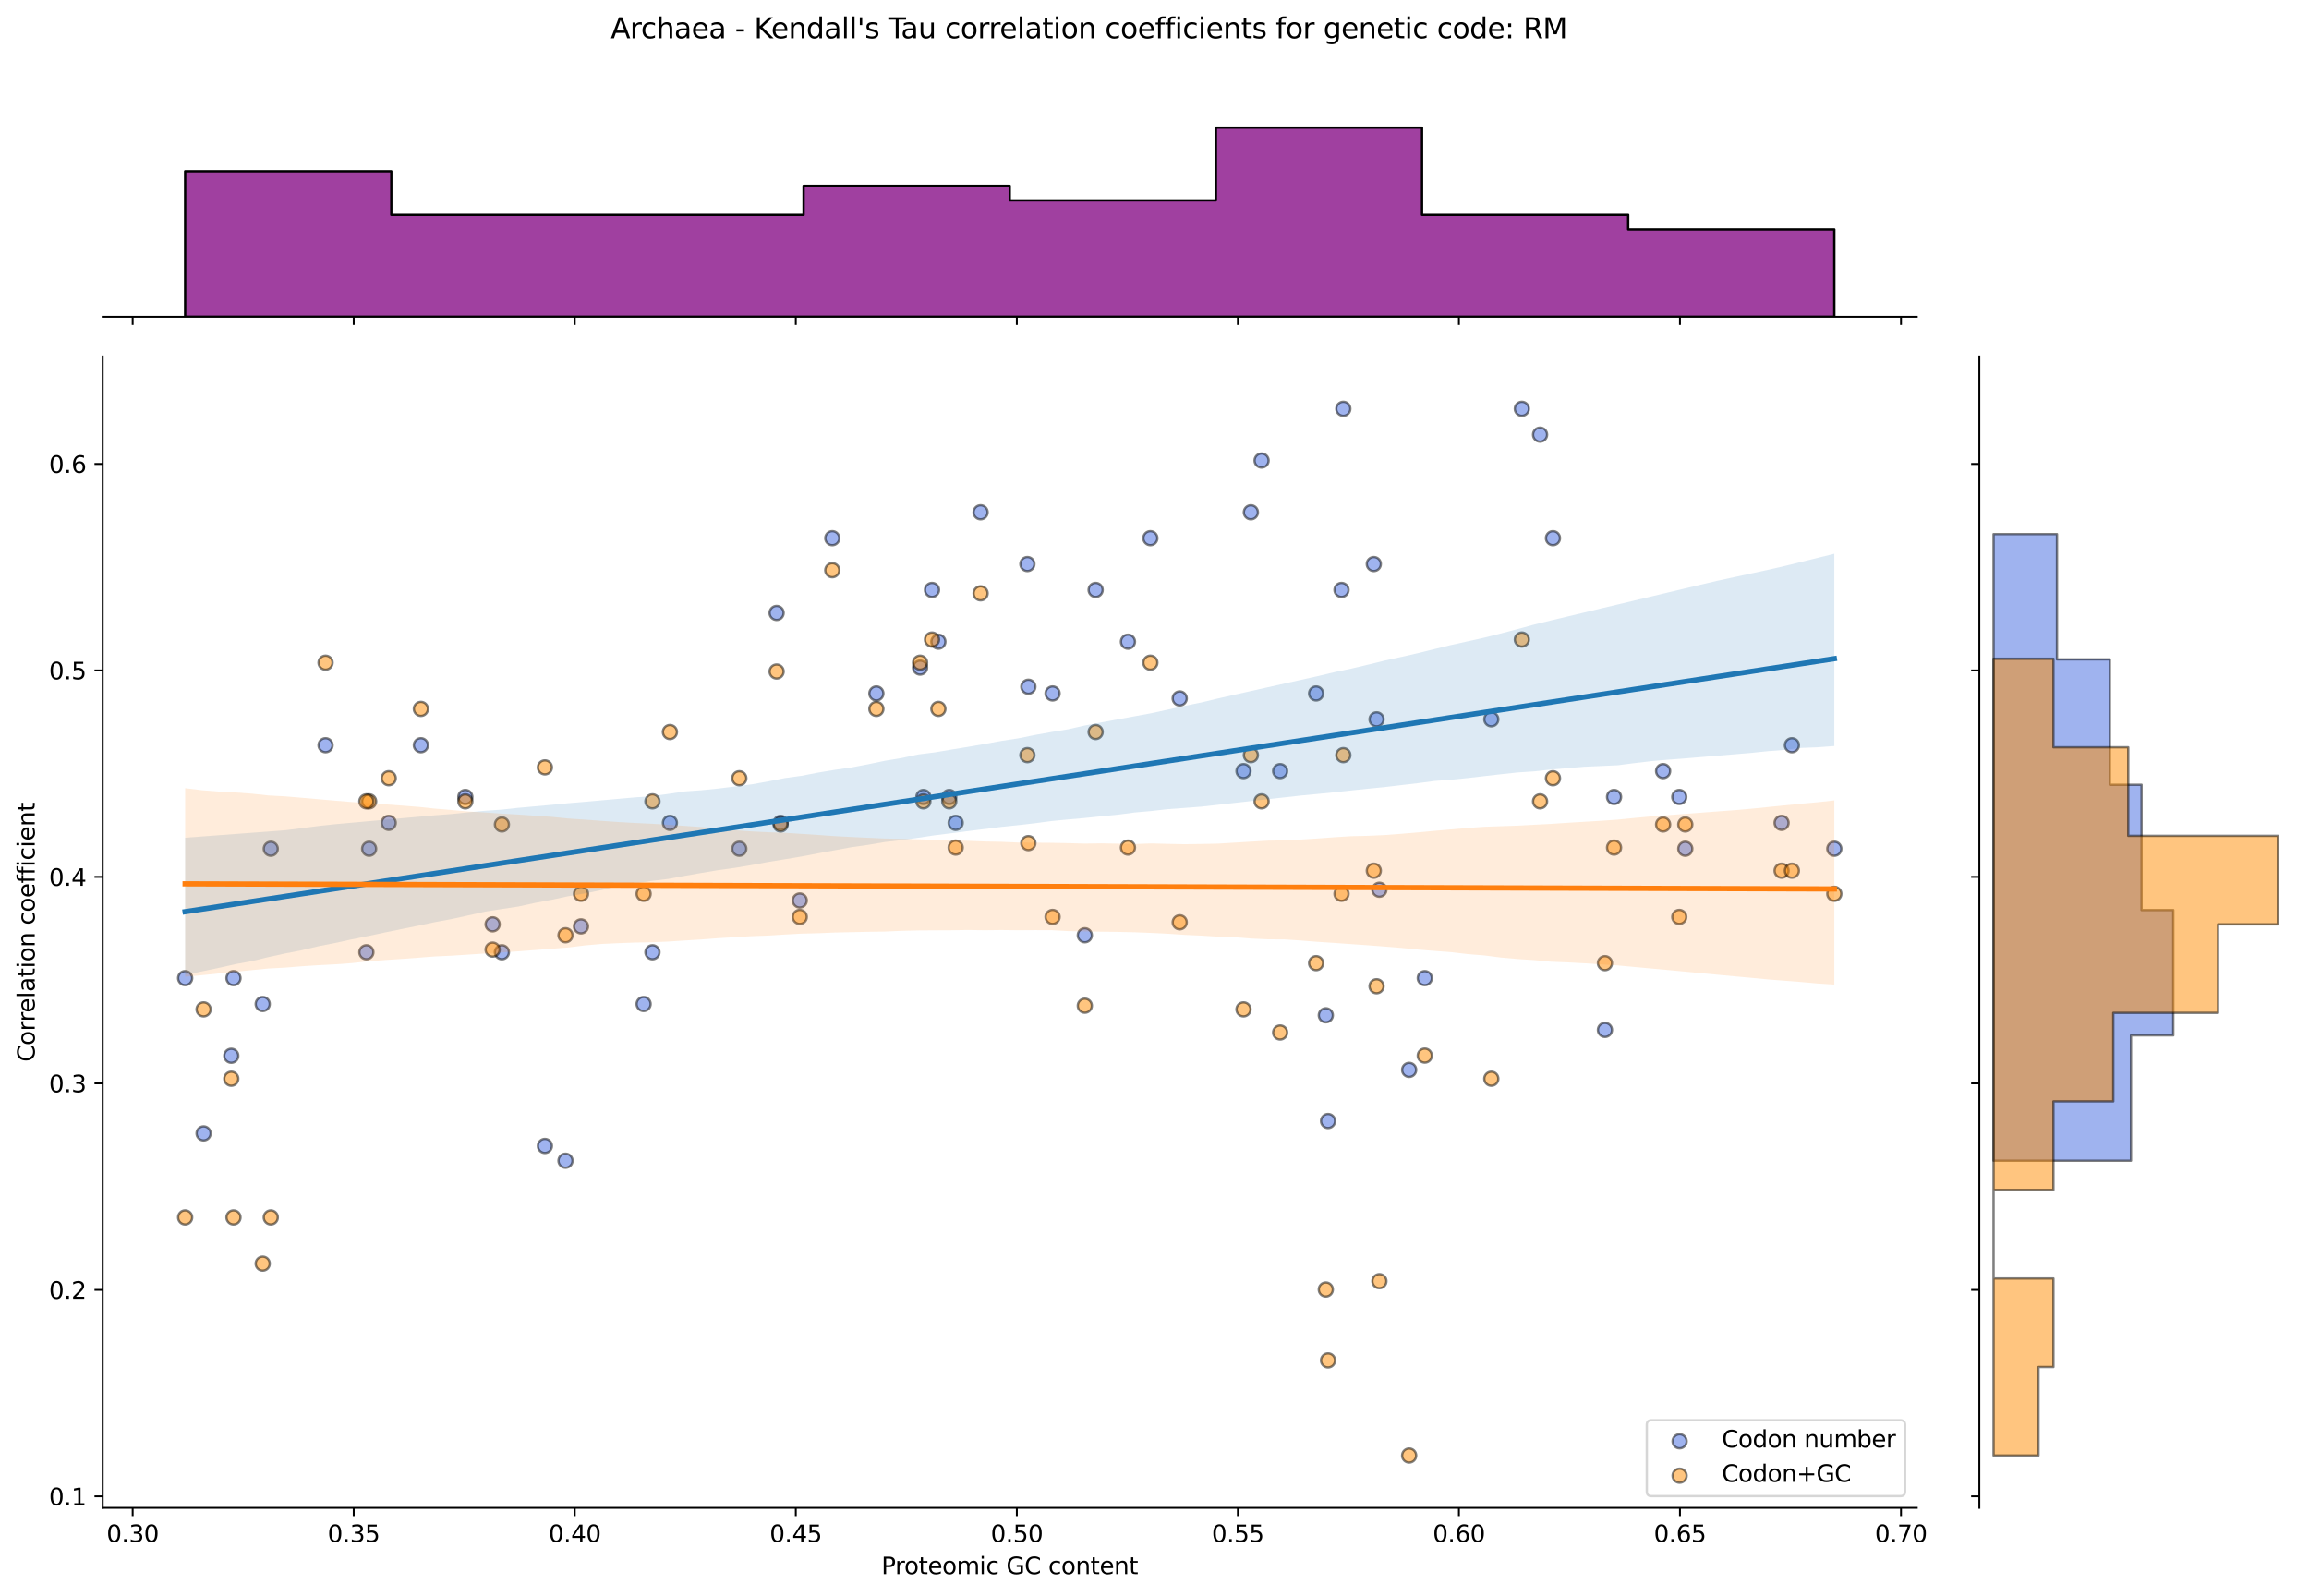 <?xml version="1.0" encoding="utf-8" standalone="no"?>
<!DOCTYPE svg PUBLIC "-//W3C//DTD SVG 1.1//EN"
  "http://www.w3.org/Graphics/SVG/1.1/DTD/svg11.dtd">
<svg xmlns:xlink="http://www.w3.org/1999/xlink" width="984.456pt" height="680.423pt" viewBox="0 0 984.456 680.423" xmlns="http://www.w3.org/2000/svg" version="1.1">
 <defs>
  <style type="text/css">*{stroke-linejoin: round; stroke-linecap: butt}</style>
 </defs>
 <g id="figure_1">
  <g id="patch_1">
   <path d="M 0 680.423 
L 984.456 680.423 
L 984.456 0 
L 0 0 
z
" style="fill: #ffffff"/>
  </g>
  <g id="axes_1">
   <g id="patch_2">
    <path d="M 43.781 642.867 
L 817.232 642.867 
L 817.232 151.966 
L 43.781 151.966 
z
" style="fill: #ffffff"/>
   </g>
   <g id="PathCollection_1">
    <defs>
     <path id="m0228f171e9" d="M 0 3 
C 0.796 3 1.559 2.684 2.121 2.121 
C 2.684 1.559 3 0.796 3 0 
C 3 -0.796 2.684 -1.559 2.121 -2.121 
C 1.559 -2.684 0.796 -3 0 -3 
C -0.796 -3 -1.559 -2.684 -2.121 -2.121 
C -2.684 -1.559 -3 -0.796 -3 0 
C -3 0.796 -2.684 1.559 -2.121 2.121 
C -1.559 2.684 -0.796 3 0 3 
z
" style="stroke: #000000; stroke-opacity: 0.5"/>
    </defs>
    <g clip-path="url(#pbefe3b06c6)">
     <use xlink:href="#m0228f171e9" x="247.713" y="394.962" style="fill: #4169e1; fill-opacity: 0.5; stroke: #000000; stroke-opacity: 0.5"/>
     <use xlink:href="#m0228f171e9" x="467.131" y="251.518" style="fill: #4169e1; fill-opacity: 0.5; stroke: #000000; stroke-opacity: 0.5"/>
     <use xlink:href="#m0228f171e9" x="438.029" y="240.484" style="fill: #4169e1; fill-opacity: 0.5; stroke: #000000; stroke-opacity: 0.5"/>
     <use xlink:href="#m0228f171e9" x="157.381" y="361.86" style="fill: #4169e1; fill-opacity: 0.5; stroke: #000000; stroke-opacity: 0.5"/>
     <use xlink:href="#m0228f171e9" x="709.075" y="328.757" style="fill: #4169e1; fill-opacity: 0.5; stroke: #000000; stroke-opacity: 0.5"/>
     <use xlink:href="#m0228f171e9" x="315.202" y="361.86" style="fill: #4169e1; fill-opacity: 0.5; stroke: #000000; stroke-opacity: 0.5"/>
     <use xlink:href="#m0228f171e9" x="165.738" y="350.825" style="fill: #4169e1; fill-opacity: 0.5; stroke: #000000; stroke-opacity: 0.5"/>
     <use xlink:href="#m0228f171e9" x="373.649" y="295.655" style="fill: #4169e1; fill-opacity: 0.5; stroke: #000000; stroke-opacity: 0.5"/>
     <use xlink:href="#m0228f171e9" x="656.617" y="185.314" style="fill: #4169e1; fill-opacity: 0.5; stroke: #000000; stroke-opacity: 0.5"/>
     <use xlink:href="#m0228f171e9" x="241.104" y="494.868" style="fill: #4169e1; fill-opacity: 0.5; stroke: #000000; stroke-opacity: 0.5"/>
     <use xlink:href="#m0228f171e9" x="210.037" y="394.087" style="fill: #4169e1; fill-opacity: 0.5; stroke: #000000; stroke-opacity: 0.5"/>
     <use xlink:href="#m0228f171e9" x="759.59" y="350.825" style="fill: #4169e1; fill-opacity: 0.5; stroke: #000000; stroke-opacity: 0.5"/>
     <use xlink:href="#m0228f171e9" x="438.443" y="292.786" style="fill: #4169e1; fill-opacity: 0.5; stroke: #000000; stroke-opacity: 0.5"/>
     <use xlink:href="#m0228f171e9" x="112.007" y="428.064" style="fill: #4169e1; fill-opacity: 0.5; stroke: #000000; stroke-opacity: 0.5"/>
     <use xlink:href="#m0228f171e9" x="98.602" y="450.133" style="fill: #4169e1; fill-opacity: 0.5; stroke: #000000; stroke-opacity: 0.5"/>
     <use xlink:href="#m0228f171e9" x="585.73" y="240.484" style="fill: #4169e1; fill-opacity: 0.5; stroke: #000000; stroke-opacity: 0.5"/>
     <use xlink:href="#m0228f171e9" x="198.4" y="339.791" style="fill: #4169e1; fill-opacity: 0.5; stroke: #000000; stroke-opacity: 0.5"/>
     <use xlink:href="#m0228f171e9" x="407.457" y="350.825" style="fill: #4169e1; fill-opacity: 0.5; stroke: #000000; stroke-opacity: 0.5"/>
     <use xlink:href="#m0228f171e9" x="718.536" y="361.86" style="fill: #4169e1; fill-opacity: 0.5; stroke: #000000; stroke-opacity: 0.5"/>
     <use xlink:href="#m0228f171e9" x="86.805" y="483.235" style="fill: #4169e1; fill-opacity: 0.5; stroke: #000000; stroke-opacity: 0.5"/>
     <use xlink:href="#m0228f171e9" x="397.367" y="251.518" style="fill: #4169e1; fill-opacity: 0.5; stroke: #000000; stroke-opacity: 0.5"/>
     <use xlink:href="#m0228f171e9" x="354.856" y="229.45" style="fill: #4169e1; fill-opacity: 0.5; stroke: #000000; stroke-opacity: 0.5"/>
     <use xlink:href="#m0228f171e9" x="561.13" y="295.655" style="fill: #4169e1; fill-opacity: 0.5; stroke: #000000; stroke-opacity: 0.5"/>
     <use xlink:href="#m0228f171e9" x="156.211" y="405.996" style="fill: #4169e1; fill-opacity: 0.5; stroke: #000000; stroke-opacity: 0.5"/>
     <use xlink:href="#m0228f171e9" x="648.854" y="174.279" style="fill: #4169e1; fill-opacity: 0.5; stroke: #000000; stroke-opacity: 0.5"/>
     <use xlink:href="#m0228f171e9" x="448.771" y="295.655" style="fill: #4169e1; fill-opacity: 0.5; stroke: #000000; stroke-opacity: 0.5"/>
     <use xlink:href="#m0228f171e9" x="635.826" y="306.689" style="fill: #4169e1; fill-opacity: 0.5; stroke: #000000; stroke-opacity: 0.5"/>
     <use xlink:href="#m0228f171e9" x="502.976" y="297.778" style="fill: #4169e1; fill-opacity: 0.5; stroke: #000000; stroke-opacity: 0.5"/>
     <use xlink:href="#m0228f171e9" x="285.621" y="350.825" style="fill: #4169e1; fill-opacity: 0.5; stroke: #000000; stroke-opacity: 0.5"/>
     <use xlink:href="#m0228f171e9" x="533.314" y="218.416" style="fill: #4169e1; fill-opacity: 0.5; stroke: #000000; stroke-opacity: 0.5"/>
     <use xlink:href="#m0228f171e9" x="462.518" y="398.752" style="fill: #4169e1; fill-opacity: 0.5; stroke: #000000; stroke-opacity: 0.5"/>
     <use xlink:href="#m0228f171e9" x="684.279" y="439.099" style="fill: #4169e1; fill-opacity: 0.5; stroke: #000000; stroke-opacity: 0.5"/>
     <use xlink:href="#m0228f171e9" x="480.912" y="273.587" style="fill: #4169e1; fill-opacity: 0.5; stroke: #000000; stroke-opacity: 0.5"/>
     <use xlink:href="#m0228f171e9" x="278.175" y="405.996" style="fill: #4169e1; fill-opacity: 0.5; stroke: #000000; stroke-opacity: 0.5"/>
     <use xlink:href="#m0228f171e9" x="586.907" y="306.689" style="fill: #4169e1; fill-opacity: 0.5; stroke: #000000; stroke-opacity: 0.5"/>
     <use xlink:href="#m0228f171e9" x="400.087" y="273.587" style="fill: #4169e1; fill-opacity: 0.5; stroke: #000000; stroke-opacity: 0.5"/>
     <use xlink:href="#m0228f171e9" x="213.984" y="405.996" style="fill: #4169e1; fill-opacity: 0.5; stroke: #000000; stroke-opacity: 0.5"/>
     <use xlink:href="#m0228f171e9" x="688.156" y="339.791" style="fill: #4169e1; fill-opacity: 0.5; stroke: #000000; stroke-opacity: 0.5"/>
     <use xlink:href="#m0228f171e9" x="537.884" y="196.348" style="fill: #4169e1; fill-opacity: 0.5; stroke: #000000; stroke-opacity: 0.5"/>
     <use xlink:href="#m0228f171e9" x="588.111" y="379.336" style="fill: #4169e1; fill-opacity: 0.5; stroke: #000000; stroke-opacity: 0.5"/>
     <use xlink:href="#m0228f171e9" x="607.466" y="417.03" style="fill: #4169e1; fill-opacity: 0.5; stroke: #000000; stroke-opacity: 0.5"/>
     <use xlink:href="#m0228f171e9" x="404.715" y="339.791" style="fill: #4169e1; fill-opacity: 0.5; stroke: #000000; stroke-opacity: 0.5"/>
     <use xlink:href="#m0228f171e9" x="572.726" y="174.279" style="fill: #4169e1; fill-opacity: 0.5; stroke: #000000; stroke-opacity: 0.5"/>
     <use xlink:href="#m0228f171e9" x="115.445" y="361.86" style="fill: #4169e1; fill-opacity: 0.5; stroke: #000000; stroke-opacity: 0.5"/>
     <use xlink:href="#m0228f171e9" x="138.804" y="317.723" style="fill: #4169e1; fill-opacity: 0.5; stroke: #000000; stroke-opacity: 0.5"/>
     <use xlink:href="#m0228f171e9" x="530.176" y="328.757" style="fill: #4169e1; fill-opacity: 0.5; stroke: #000000; stroke-opacity: 0.5"/>
     <use xlink:href="#m0228f171e9" x="331.112" y="261.328" style="fill: #4169e1; fill-opacity: 0.5; stroke: #000000; stroke-opacity: 0.5"/>
     <use xlink:href="#m0228f171e9" x="332.814" y="350.825" style="fill: #4169e1; fill-opacity: 0.5; stroke: #000000; stroke-opacity: 0.5"/>
     <use xlink:href="#m0228f171e9" x="763.986" y="317.723" style="fill: #4169e1; fill-opacity: 0.5; stroke: #000000; stroke-opacity: 0.5"/>
     <use xlink:href="#m0228f171e9" x="490.462" y="229.45" style="fill: #4169e1; fill-opacity: 0.5; stroke: #000000; stroke-opacity: 0.5"/>
     <use xlink:href="#m0228f171e9" x="715.976" y="339.791" style="fill: #4169e1; fill-opacity: 0.5; stroke: #000000; stroke-opacity: 0.5"/>
     <use xlink:href="#m0228f171e9" x="179.453" y="317.723" style="fill: #4169e1; fill-opacity: 0.5; stroke: #000000; stroke-opacity: 0.5"/>
     <use xlink:href="#m0228f171e9" x="99.545" y="417.03" style="fill: #4169e1; fill-opacity: 0.5; stroke: #000000; stroke-opacity: 0.5"/>
     <use xlink:href="#m0228f171e9" x="274.406" y="428.064" style="fill: #4169e1; fill-opacity: 0.5; stroke: #000000; stroke-opacity: 0.5"/>
     <use xlink:href="#m0228f171e9" x="340.98" y="383.928" style="fill: #4169e1; fill-opacity: 0.5; stroke: #000000; stroke-opacity: 0.5"/>
     <use xlink:href="#m0228f171e9" x="392.284" y="284.621" style="fill: #4169e1; fill-opacity: 0.5; stroke: #000000; stroke-opacity: 0.5"/>
     <use xlink:href="#m0228f171e9" x="78.938" y="417.03" style="fill: #4169e1; fill-opacity: 0.5; stroke: #000000; stroke-opacity: 0.5"/>
     <use xlink:href="#m0228f171e9" x="600.803" y="456.149" style="fill: #4169e1; fill-opacity: 0.5; stroke: #000000; stroke-opacity: 0.5"/>
     <use xlink:href="#m0228f171e9" x="393.681" y="339.791" style="fill: #4169e1; fill-opacity: 0.5; stroke: #000000; stroke-opacity: 0.5"/>
     <use xlink:href="#m0228f171e9" x="662.112" y="229.45" style="fill: #4169e1; fill-opacity: 0.5; stroke: #000000; stroke-opacity: 0.5"/>
     <use xlink:href="#m0228f171e9" x="545.799" y="328.757" style="fill: #4169e1; fill-opacity: 0.5; stroke: #000000; stroke-opacity: 0.5"/>
     <use xlink:href="#m0228f171e9" x="565.27" y="432.861" style="fill: #4169e1; fill-opacity: 0.5; stroke: #000000; stroke-opacity: 0.5"/>
     <use xlink:href="#m0228f171e9" x="782.075" y="361.86" style="fill: #4169e1; fill-opacity: 0.5; stroke: #000000; stroke-opacity: 0.5"/>
     <use xlink:href="#m0228f171e9" x="571.962" y="251.518" style="fill: #4169e1; fill-opacity: 0.5; stroke: #000000; stroke-opacity: 0.5"/>
     <use xlink:href="#m0228f171e9" x="418.083" y="218.416" style="fill: #4169e1; fill-opacity: 0.5; stroke: #000000; stroke-opacity: 0.5"/>
     <use xlink:href="#m0228f171e9" x="566.221" y="477.957" style="fill: #4169e1; fill-opacity: 0.5; stroke: #000000; stroke-opacity: 0.5"/>
     <use xlink:href="#m0228f171e9" x="232.321" y="488.578" style="fill: #4169e1; fill-opacity: 0.5; stroke: #000000; stroke-opacity: 0.5"/>
    </g>
   </g>
   <g id="PathCollection_2">
    <defs>
     <path id="m0bc9ff75c8" d="M 0 3 
C 0.796 3 1.559 2.684 2.121 2.121 
C 2.684 1.559 3 0.796 3 0 
C 3 -0.796 2.684 -1.559 2.121 -2.121 
C 1.559 -2.684 0.796 -3 0 -3 
C -0.796 -3 -1.559 -2.684 -2.121 -2.121 
C -2.684 -1.559 -3 -0.796 -3 0 
C -3 0.796 -2.684 1.559 -2.121 2.121 
C -1.559 2.684 -0.796 3 0 3 
z
" style="stroke: #000000; stroke-opacity: 0.5"/>
    </defs>
    <g clip-path="url(#pbefe3b06c6)">
     <use xlink:href="#m0bc9ff75c8" x="247.713" y="381.077" style="fill: #ff8c00; fill-opacity: 0.5; stroke: #000000; stroke-opacity: 0.5"/>
     <use xlink:href="#m0bc9ff75c8" x="467.131" y="312.096" style="fill: #ff8c00; fill-opacity: 0.5; stroke: #000000; stroke-opacity: 0.5"/>
     <use xlink:href="#m0bc9ff75c8" x="438.029" y="321.95" style="fill: #ff8c00; fill-opacity: 0.5; stroke: #000000; stroke-opacity: 0.5"/>
     <use xlink:href="#m0bc9ff75c8" x="157.381" y="341.659" style="fill: #ff8c00; fill-opacity: 0.5; stroke: #000000; stroke-opacity: 0.5"/>
     <use xlink:href="#m0bc9ff75c8" x="709.075" y="351.514" style="fill: #ff8c00; fill-opacity: 0.5; stroke: #000000; stroke-opacity: 0.5"/>
     <use xlink:href="#m0bc9ff75c8" x="315.202" y="331.805" style="fill: #ff8c00; fill-opacity: 0.5; stroke: #000000; stroke-opacity: 0.5"/>
     <use xlink:href="#m0bc9ff75c8" x="165.738" y="331.805" style="fill: #ff8c00; fill-opacity: 0.5; stroke: #000000; stroke-opacity: 0.5"/>
     <use xlink:href="#m0bc9ff75c8" x="373.649" y="302.241" style="fill: #ff8c00; fill-opacity: 0.5; stroke: #000000; stroke-opacity: 0.5"/>
     <use xlink:href="#m0bc9ff75c8" x="656.617" y="341.659" style="fill: #ff8c00; fill-opacity: 0.5; stroke: #000000; stroke-opacity: 0.5"/>
     <use xlink:href="#m0bc9ff75c8" x="241.104" y="398.75" style="fill: #ff8c00; fill-opacity: 0.5; stroke: #000000; stroke-opacity: 0.5"/>
     <use xlink:href="#m0bc9ff75c8" x="210.037" y="404.868" style="fill: #ff8c00; fill-opacity: 0.5; stroke: #000000; stroke-opacity: 0.5"/>
     <use xlink:href="#m0bc9ff75c8" x="759.59" y="371.223" style="fill: #ff8c00; fill-opacity: 0.5; stroke: #000000; stroke-opacity: 0.5"/>
     <use xlink:href="#m0bc9ff75c8" x="438.443" y="359.46" style="fill: #ff8c00; fill-opacity: 0.5; stroke: #000000; stroke-opacity: 0.5"/>
     <use xlink:href="#m0bc9ff75c8" x="112.007" y="538.75" style="fill: #ff8c00; fill-opacity: 0.5; stroke: #000000; stroke-opacity: 0.5"/>
     <use xlink:href="#m0bc9ff75c8" x="98.602" y="459.914" style="fill: #ff8c00; fill-opacity: 0.5; stroke: #000000; stroke-opacity: 0.5"/>
     <use xlink:href="#m0bc9ff75c8" x="585.73" y="371.223" style="fill: #ff8c00; fill-opacity: 0.5; stroke: #000000; stroke-opacity: 0.5"/>
     <use xlink:href="#m0bc9ff75c8" x="198.4" y="341.659" style="fill: #ff8c00; fill-opacity: 0.5; stroke: #000000; stroke-opacity: 0.5"/>
     <use xlink:href="#m0bc9ff75c8" x="407.457" y="361.368" style="fill: #ff8c00; fill-opacity: 0.5; stroke: #000000; stroke-opacity: 0.5"/>
     <use xlink:href="#m0bc9ff75c8" x="718.536" y="351.514" style="fill: #ff8c00; fill-opacity: 0.5; stroke: #000000; stroke-opacity: 0.5"/>
     <use xlink:href="#m0bc9ff75c8" x="86.805" y="430.35" style="fill: #ff8c00; fill-opacity: 0.5; stroke: #000000; stroke-opacity: 0.5"/>
     <use xlink:href="#m0bc9ff75c8" x="397.367" y="272.678" style="fill: #ff8c00; fill-opacity: 0.5; stroke: #000000; stroke-opacity: 0.5"/>
     <use xlink:href="#m0bc9ff75c8" x="354.856" y="243.114" style="fill: #ff8c00; fill-opacity: 0.5; stroke: #000000; stroke-opacity: 0.5"/>
     <use xlink:href="#m0bc9ff75c8" x="561.13" y="410.641" style="fill: #ff8c00; fill-opacity: 0.5; stroke: #000000; stroke-opacity: 0.5"/>
     <use xlink:href="#m0bc9ff75c8" x="156.211" y="341.659" style="fill: #ff8c00; fill-opacity: 0.5; stroke: #000000; stroke-opacity: 0.5"/>
     <use xlink:href="#m0bc9ff75c8" x="648.854" y="272.678" style="fill: #ff8c00; fill-opacity: 0.5; stroke: #000000; stroke-opacity: 0.5"/>
     <use xlink:href="#m0bc9ff75c8" x="448.771" y="390.932" style="fill: #ff8c00; fill-opacity: 0.5; stroke: #000000; stroke-opacity: 0.5"/>
     <use xlink:href="#m0bc9ff75c8" x="635.826" y="459.914" style="fill: #ff8c00; fill-opacity: 0.5; stroke: #000000; stroke-opacity: 0.5"/>
     <use xlink:href="#m0bc9ff75c8" x="502.976" y="393.222" style="fill: #ff8c00; fill-opacity: 0.5; stroke: #000000; stroke-opacity: 0.5"/>
     <use xlink:href="#m0bc9ff75c8" x="285.621" y="312.096" style="fill: #ff8c00; fill-opacity: 0.5; stroke: #000000; stroke-opacity: 0.5"/>
     <use xlink:href="#m0bc9ff75c8" x="533.314" y="321.95" style="fill: #ff8c00; fill-opacity: 0.5; stroke: #000000; stroke-opacity: 0.5"/>
     <use xlink:href="#m0bc9ff75c8" x="462.518" y="428.782" style="fill: #ff8c00; fill-opacity: 0.5; stroke: #000000; stroke-opacity: 0.5"/>
     <use xlink:href="#m0bc9ff75c8" x="684.279" y="410.641" style="fill: #ff8c00; fill-opacity: 0.5; stroke: #000000; stroke-opacity: 0.5"/>
     <use xlink:href="#m0bc9ff75c8" x="480.912" y="361.368" style="fill: #ff8c00; fill-opacity: 0.5; stroke: #000000; stroke-opacity: 0.5"/>
     <use xlink:href="#m0bc9ff75c8" x="278.175" y="341.659" style="fill: #ff8c00; fill-opacity: 0.5; stroke: #000000; stroke-opacity: 0.5"/>
     <use xlink:href="#m0bc9ff75c8" x="586.907" y="420.496" style="fill: #ff8c00; fill-opacity: 0.5; stroke: #000000; stroke-opacity: 0.5"/>
     <use xlink:href="#m0bc9ff75c8" x="400.087" y="302.241" style="fill: #ff8c00; fill-opacity: 0.5; stroke: #000000; stroke-opacity: 0.5"/>
     <use xlink:href="#m0bc9ff75c8" x="213.984" y="351.514" style="fill: #ff8c00; fill-opacity: 0.5; stroke: #000000; stroke-opacity: 0.5"/>
     <use xlink:href="#m0bc9ff75c8" x="688.156" y="361.368" style="fill: #ff8c00; fill-opacity: 0.5; stroke: #000000; stroke-opacity: 0.5"/>
     <use xlink:href="#m0bc9ff75c8" x="537.884" y="341.659" style="fill: #ff8c00; fill-opacity: 0.5; stroke: #000000; stroke-opacity: 0.5"/>
     <use xlink:href="#m0bc9ff75c8" x="588.111" y="546.223" style="fill: #ff8c00; fill-opacity: 0.5; stroke: #000000; stroke-opacity: 0.5"/>
     <use xlink:href="#m0bc9ff75c8" x="607.466" y="450.059" style="fill: #ff8c00; fill-opacity: 0.5; stroke: #000000; stroke-opacity: 0.5"/>
     <use xlink:href="#m0bc9ff75c8" x="404.715" y="341.659" style="fill: #ff8c00; fill-opacity: 0.5; stroke: #000000; stroke-opacity: 0.5"/>
     <use xlink:href="#m0bc9ff75c8" x="572.726" y="321.95" style="fill: #ff8c00; fill-opacity: 0.5; stroke: #000000; stroke-opacity: 0.5"/>
     <use xlink:href="#m0bc9ff75c8" x="115.445" y="519.041" style="fill: #ff8c00; fill-opacity: 0.5; stroke: #000000; stroke-opacity: 0.5"/>
     <use xlink:href="#m0bc9ff75c8" x="138.804" y="282.532" style="fill: #ff8c00; fill-opacity: 0.5; stroke: #000000; stroke-opacity: 0.5"/>
     <use xlink:href="#m0bc9ff75c8" x="530.176" y="430.35" style="fill: #ff8c00; fill-opacity: 0.5; stroke: #000000; stroke-opacity: 0.5"/>
     <use xlink:href="#m0bc9ff75c8" x="331.112" y="286.301" style="fill: #ff8c00; fill-opacity: 0.5; stroke: #000000; stroke-opacity: 0.5"/>
     <use xlink:href="#m0bc9ff75c8" x="332.814" y="351.514" style="fill: #ff8c00; fill-opacity: 0.5; stroke: #000000; stroke-opacity: 0.5"/>
     <use xlink:href="#m0bc9ff75c8" x="763.986" y="371.223" style="fill: #ff8c00; fill-opacity: 0.5; stroke: #000000; stroke-opacity: 0.5"/>
     <use xlink:href="#m0bc9ff75c8" x="490.462" y="282.532" style="fill: #ff8c00; fill-opacity: 0.5; stroke: #000000; stroke-opacity: 0.5"/>
     <use xlink:href="#m0bc9ff75c8" x="715.976" y="390.932" style="fill: #ff8c00; fill-opacity: 0.5; stroke: #000000; stroke-opacity: 0.5"/>
     <use xlink:href="#m0bc9ff75c8" x="179.453" y="302.241" style="fill: #ff8c00; fill-opacity: 0.5; stroke: #000000; stroke-opacity: 0.5"/>
     <use xlink:href="#m0bc9ff75c8" x="99.545" y="519.041" style="fill: #ff8c00; fill-opacity: 0.5; stroke: #000000; stroke-opacity: 0.5"/>
     <use xlink:href="#m0bc9ff75c8" x="274.406" y="381.077" style="fill: #ff8c00; fill-opacity: 0.5; stroke: #000000; stroke-opacity: 0.5"/>
     <use xlink:href="#m0bc9ff75c8" x="340.98" y="390.932" style="fill: #ff8c00; fill-opacity: 0.5; stroke: #000000; stroke-opacity: 0.5"/>
     <use xlink:href="#m0bc9ff75c8" x="392.284" y="282.532" style="fill: #ff8c00; fill-opacity: 0.5; stroke: #000000; stroke-opacity: 0.5"/>
     <use xlink:href="#m0bc9ff75c8" x="78.938" y="519.041" style="fill: #ff8c00; fill-opacity: 0.5; stroke: #000000; stroke-opacity: 0.5"/>
     <use xlink:href="#m0bc9ff75c8" x="600.803" y="620.553" style="fill: #ff8c00; fill-opacity: 0.5; stroke: #000000; stroke-opacity: 0.5"/>
     <use xlink:href="#m0bc9ff75c8" x="393.681" y="341.659" style="fill: #ff8c00; fill-opacity: 0.5; stroke: #000000; stroke-opacity: 0.5"/>
     <use xlink:href="#m0bc9ff75c8" x="662.112" y="331.805" style="fill: #ff8c00; fill-opacity: 0.5; stroke: #000000; stroke-opacity: 0.5"/>
     <use xlink:href="#m0bc9ff75c8" x="545.799" y="440.205" style="fill: #ff8c00; fill-opacity: 0.5; stroke: #000000; stroke-opacity: 0.5"/>
     <use xlink:href="#m0bc9ff75c8" x="565.27" y="549.782" style="fill: #ff8c00; fill-opacity: 0.5; stroke: #000000; stroke-opacity: 0.5"/>
     <use xlink:href="#m0bc9ff75c8" x="782.075" y="381.077" style="fill: #ff8c00; fill-opacity: 0.5; stroke: #000000; stroke-opacity: 0.5"/>
     <use xlink:href="#m0bc9ff75c8" x="571.962" y="381.077" style="fill: #ff8c00; fill-opacity: 0.5; stroke: #000000; stroke-opacity: 0.5"/>
     <use xlink:href="#m0bc9ff75c8" x="418.083" y="252.969" style="fill: #ff8c00; fill-opacity: 0.5; stroke: #000000; stroke-opacity: 0.5"/>
     <use xlink:href="#m0bc9ff75c8" x="566.221" y="579.989" style="fill: #ff8c00; fill-opacity: 0.5; stroke: #000000; stroke-opacity: 0.5"/>
     <use xlink:href="#m0bc9ff75c8" x="232.321" y="327.172" style="fill: #ff8c00; fill-opacity: 0.5; stroke: #000000; stroke-opacity: 0.5"/>
    </g>
   </g>
   <g id="PolyCollection_1">
    <path d="M 78.938 357.166 
L 78.938 415.601 
L 86.04 414.164 
L 93.143 412.68 
L 100.245 411.085 
L 107.348 409.776 
L 114.45 408.055 
L 121.552 406.506 
L 128.655 405.125 
L 135.757 403.435 
L 142.86 402.041 
L 149.962 400.501 
L 157.064 399.056 
L 164.167 397.545 
L 171.269 396.094 
L 178.372 394.653 
L 185.474 393.145 
L 192.576 391.832 
L 199.679 390.275 
L 206.781 388.671 
L 213.884 387.576 
L 220.986 386.501 
L 228.088 384.952 
L 235.191 383.623 
L 242.293 382.099 
L 249.396 380.9 
L 256.498 379.464 
L 263.6 377.775 
L 270.703 376.674 
L 277.805 375.583 
L 284.908 374.722 
L 292.01 373.411 
L 299.112 372.167 
L 306.215 370.984 
L 313.317 370.009 
L 320.419 368.819 
L 327.522 367.494 
L 334.624 366.354 
L 341.727 365.163 
L 348.829 363.81 
L 355.931 362.499 
L 363.034 361.199 
L 370.136 360.197 
L 377.239 358.99 
L 384.341 358.192 
L 391.443 357.191 
L 398.546 356.119 
L 405.648 355.243 
L 412.751 354.335 
L 419.853 353.445 
L 426.955 352.554 
L 434.058 351.818 
L 441.16 351.007 
L 448.263 350.054 
L 455.365 349.373 
L 462.467 348.753 
L 469.57 348.015 
L 476.672 347.339 
L 483.775 346.403 
L 490.877 345.772 
L 497.979 344.972 
L 505.082 344.452 
L 512.184 343.907 
L 519.287 343.115 
L 526.389 342.322 
L 533.491 341.528 
L 540.594 340.735 
L 547.696 339.942 
L 554.799 339.149 
L 561.901 338.481 
L 569.003 337.789 
L 576.106 337.015 
L 583.208 336.281 
L 590.31 335.58 
L 597.413 334.737 
L 604.515 333.908 
L 611.618 332.958 
L 618.72 332.429 
L 625.822 331.717 
L 632.925 330.901 
L 640.027 330.089 
L 647.13 329.325 
L 654.232 328.86 
L 661.334 328.071 
L 668.437 327.487 
L 675.539 326.903 
L 682.642 326.588 
L 689.744 326.272 
L 696.846 325.357 
L 703.949 324.516 
L 711.051 323.903 
L 718.154 323.361 
L 725.256 322.771 
L 732.358 322.178 
L 739.461 321.592 
L 746.563 321.002 
L 753.666 320.259 
L 760.768 319.729 
L 767.87 318.873 
L 774.973 318.591 
L 782.075 318.064 
L 782.075 236.089 
L 782.075 236.089 
L 774.973 237.844 
L 767.87 239.598 
L 760.768 241.353 
L 753.666 242.975 
L 746.563 244.511 
L 739.461 246.046 
L 732.358 247.582 
L 725.256 249.245 
L 718.154 250.937 
L 711.051 252.629 
L 703.949 254.327 
L 696.846 256.025 
L 689.744 257.723 
L 682.642 259.397 
L 675.539 261.116 
L 668.437 262.809 
L 661.334 264.506 
L 654.232 266.242 
L 647.13 268.174 
L 640.027 270.055 
L 632.925 271.838 
L 625.822 273.418 
L 618.72 274.988 
L 611.618 276.727 
L 604.515 278.478 
L 597.413 280.094 
L 590.31 281.656 
L 583.208 283.393 
L 576.106 285.072 
L 569.003 286.555 
L 561.901 288.244 
L 554.799 289.825 
L 547.696 291.411 
L 540.594 293 
L 533.491 294.59 
L 526.389 296.18 
L 519.287 297.794 
L 512.184 299.496 
L 505.082 300.94 
L 497.979 302.519 
L 490.877 304.078 
L 483.775 305.383 
L 476.672 306.687 
L 469.57 307.988 
L 462.467 309.319 
L 455.365 310.931 
L 448.263 312.097 
L 441.16 313.369 
L 434.058 314.801 
L 426.955 315.892 
L 419.853 317.183 
L 412.751 318.42 
L 405.648 319.572 
L 398.546 320.771 
L 391.443 321.665 
L 384.341 323.189 
L 377.239 324.366 
L 370.136 325.85 
L 363.034 327.197 
L 355.931 328.215 
L 348.829 329.389 
L 341.727 330.767 
L 334.624 331.741 
L 327.522 333.146 
L 320.419 334.419 
L 313.317 335.332 
L 306.215 336.203 
L 299.112 336.919 
L 292.01 337.421 
L 284.908 338.48 
L 277.805 339.441 
L 270.703 339.958 
L 263.6 340.592 
L 256.498 341.222 
L 249.396 341.863 
L 242.293 342.452 
L 235.191 343.134 
L 228.088 343.775 
L 220.986 344.408 
L 213.884 345.184 
L 206.781 345.674 
L 199.679 346.316 
L 192.576 347.056 
L 185.474 347.592 
L 178.372 348.224 
L 171.269 348.856 
L 164.167 349.488 
L 157.064 350.12 
L 149.962 350.763 
L 142.86 351.405 
L 135.757 352.175 
L 128.655 353.082 
L 121.552 353.981 
L 114.45 354.512 
L 107.348 355.043 
L 100.245 355.573 
L 93.143 356.104 
L 86.04 356.635 
L 78.938 357.166 
z
" clip-path="url(#pbefe3b06c6)" style="fill: #1f77b4; fill-opacity: 0.15"/>
   </g>
   <g id="PolyCollection_2">
    <path d="M 78.938 336.048 
L 78.938 416.432 
L 86.04 415.772 
L 93.143 415.05 
L 100.245 414.327 
L 107.348 413.621 
L 114.45 412.916 
L 121.552 412.547 
L 128.655 411.969 
L 135.757 411.503 
L 142.86 411.139 
L 149.962 410.618 
L 157.064 409.848 
L 164.167 409.314 
L 171.269 408.85 
L 178.372 408.325 
L 185.474 407.779 
L 192.576 407.448 
L 199.679 406.989 
L 206.781 406.524 
L 213.884 406.059 
L 220.986 405.591 
L 228.088 405.051 
L 235.191 404.511 
L 242.293 403.963 
L 249.396 403.083 
L 256.498 402.457 
L 263.6 402.121 
L 270.703 401.857 
L 277.805 401.733 
L 284.908 401.43 
L 292.01 400.968 
L 299.112 400.536 
L 306.215 399.993 
L 313.317 399.57 
L 320.419 399.144 
L 327.522 398.889 
L 334.624 398.441 
L 341.727 398.057 
L 348.829 397.877 
L 355.931 397.578 
L 363.034 397.424 
L 370.136 397.269 
L 377.239 397.168 
L 384.341 396.856 
L 391.443 396.686 
L 398.546 396.637 
L 405.648 396.603 
L 412.751 396.5 
L 419.853 396.598 
L 426.955 396.515 
L 434.058 396.596 
L 441.16 396.55 
L 448.263 396.569 
L 455.365 396.964 
L 462.467 397.103 
L 469.57 397.222 
L 476.672 397.308 
L 483.775 397.466 
L 490.877 397.748 
L 497.979 398.101 
L 505.082 398.585 
L 512.184 398.904 
L 519.287 399.352 
L 526.389 399.579 
L 533.491 400.15 
L 540.594 400.469 
L 547.696 400.517 
L 554.799 400.995 
L 561.901 401.553 
L 569.003 402.019 
L 576.106 402.537 
L 583.208 403.026 
L 590.31 403.57 
L 597.413 404.141 
L 604.515 404.835 
L 611.618 405.415 
L 618.72 405.943 
L 625.822 406.781 
L 632.925 407.357 
L 640.027 408.272 
L 647.13 408.897 
L 654.232 409.351 
L 661.334 410.027 
L 668.437 410.311 
L 675.539 410.697 
L 682.642 411.145 
L 689.744 411.606 
L 696.846 412.264 
L 703.949 412.923 
L 711.051 413.567 
L 718.154 414.227 
L 725.256 414.912 
L 732.358 415.58 
L 739.461 416.24 
L 746.563 416.888 
L 753.666 417.564 
L 760.768 418.13 
L 767.87 418.676 
L 774.973 419.322 
L 782.075 419.776 
L 782.075 341.256 
L 782.075 341.256 
L 774.973 342.034 
L 767.87 342.675 
L 760.768 343.379 
L 753.666 344.09 
L 746.563 344.802 
L 739.461 345.425 
L 732.358 345.947 
L 725.256 346.487 
L 718.154 347.015 
L 711.051 347.546 
L 703.949 348.081 
L 696.846 348.73 
L 689.744 349.438 
L 682.642 349.935 
L 675.539 350.361 
L 668.437 350.788 
L 661.334 351.264 
L 654.232 351.633 
L 647.13 352.01 
L 640.027 352.252 
L 632.925 352.502 
L 625.822 353 
L 618.72 353.608 
L 611.618 354.216 
L 604.515 354.892 
L 597.413 355.484 
L 590.31 356.023 
L 583.208 356.35 
L 576.106 356.508 
L 569.003 356.955 
L 561.901 357.478 
L 554.799 357.93 
L 547.696 358.286 
L 540.594 358.41 
L 533.491 358.824 
L 526.389 359.25 
L 519.287 359.677 
L 512.184 359.824 
L 505.082 359.928 
L 497.979 359.778 
L 490.877 359.591 
L 483.775 359.845 
L 476.672 359.691 
L 469.57 359.558 
L 462.467 359.665 
L 455.365 359.469 
L 448.263 359.33 
L 441.16 359.282 
L 434.058 359.203 
L 426.955 358.9 
L 419.853 358.76 
L 412.751 358.477 
L 405.648 358.231 
L 398.546 358.065 
L 391.443 357.852 
L 384.341 357.641 
L 377.239 357.506 
L 370.136 357.187 
L 363.034 356.855 
L 355.931 356.486 
L 348.829 355.98 
L 341.727 355.518 
L 334.624 355.054 
L 327.522 354.814 
L 320.419 354.461 
L 313.317 353.961 
L 306.215 353.164 
L 299.112 352.615 
L 292.01 352.127 
L 284.908 351.644 
L 277.805 351.2 
L 270.703 350.877 
L 263.6 350.468 
L 256.498 349.97 
L 249.396 349.438 
L 242.293 348.974 
L 235.191 348.255 
L 228.088 347.768 
L 220.986 347.286 
L 213.884 346.901 
L 206.781 346.383 
L 199.679 345.977 
L 192.576 345.351 
L 185.474 344.754 
L 178.372 344 
L 171.269 343.446 
L 164.167 342.93 
L 157.064 342.438 
L 149.962 341.947 
L 142.86 341.364 
L 135.757 340.742 
L 128.655 340.121 
L 121.552 339.52 
L 114.45 339.135 
L 107.348 338.37 
L 100.245 337.869 
L 93.143 337.482 
L 86.04 336.908 
L 78.938 336.048 
z
" clip-path="url(#pbefe3b06c6)" style="fill: #ff7f0e; fill-opacity: 0.15"/>
   </g>
   <g id="matplotlib.axis_1">
    <g id="xtick_1">
     <g id="line2d_1">
      <defs>
       <path id="mbc5e78a145" d="M 0 0 
L 0 3.5 
" style="stroke: #000000; stroke-width: 0.8"/>
      </defs>
      <g>
       <use xlink:href="#mbc5e78a145" x="56.568" y="642.867" style="stroke: #000000; stroke-width: 0.8"/>
      </g>
     </g>
     <g id="text_1">
      <!-- 0.30 -->
      <g transform="translate(45.435 657.465) scale(0.1 -0.1)">
       <defs>
        <path id="DejaVuSans-30" d="M 2034 4250 
Q 1547 4250 1301 3770 
Q 1056 3291 1056 2328 
Q 1056 1369 1301 889 
Q 1547 409 2034 409 
Q 2525 409 2770 889 
Q 3016 1369 3016 2328 
Q 3016 3291 2770 3770 
Q 2525 4250 2034 4250 
z
M 2034 4750 
Q 2819 4750 3233 4129 
Q 3647 3509 3647 2328 
Q 3647 1150 3233 529 
Q 2819 -91 2034 -91 
Q 1250 -91 836 529 
Q 422 1150 422 2328 
Q 422 3509 836 4129 
Q 1250 4750 2034 4750 
z
" transform="scale(0.016)"/>
        <path id="DejaVuSans-2e" d="M 684 794 
L 1344 794 
L 1344 0 
L 684 0 
L 684 794 
z
" transform="scale(0.016)"/>
        <path id="DejaVuSans-33" d="M 2597 2516 
Q 3050 2419 3304 2112 
Q 3559 1806 3559 1356 
Q 3559 666 3084 287 
Q 2609 -91 1734 -91 
Q 1441 -91 1130 -33 
Q 819 25 488 141 
L 488 750 
Q 750 597 1062 519 
Q 1375 441 1716 441 
Q 2309 441 2620 675 
Q 2931 909 2931 1356 
Q 2931 1769 2642 2001 
Q 2353 2234 1838 2234 
L 1294 2234 
L 1294 2753 
L 1863 2753 
Q 2328 2753 2575 2939 
Q 2822 3125 2822 3475 
Q 2822 3834 2567 4026 
Q 2313 4219 1838 4219 
Q 1578 4219 1281 4162 
Q 984 4106 628 3988 
L 628 4550 
Q 988 4650 1302 4700 
Q 1616 4750 1894 4750 
Q 2613 4750 3031 4423 
Q 3450 4097 3450 3541 
Q 3450 3153 3228 2886 
Q 3006 2619 2597 2516 
z
" transform="scale(0.016)"/>
       </defs>
       <use xlink:href="#DejaVuSans-30"/>
       <use xlink:href="#DejaVuSans-2e" x="63.623"/>
       <use xlink:href="#DejaVuSans-33" x="95.41"/>
       <use xlink:href="#DejaVuSans-30" x="159.033"/>
      </g>
     </g>
    </g>
    <g id="xtick_2">
     <g id="line2d_2">
      <g>
       <use xlink:href="#mbc5e78a145" x="150.81" y="642.867" style="stroke: #000000; stroke-width: 0.8"/>
      </g>
     </g>
     <g id="text_2">
      <!-- 0.35 -->
      <g transform="translate(139.677 657.465) scale(0.1 -0.1)">
       <defs>
        <path id="DejaVuSans-35" d="M 691 4666 
L 3169 4666 
L 3169 4134 
L 1269 4134 
L 1269 2991 
Q 1406 3038 1543 3061 
Q 1681 3084 1819 3084 
Q 2600 3084 3056 2656 
Q 3513 2228 3513 1497 
Q 3513 744 3044 326 
Q 2575 -91 1722 -91 
Q 1428 -91 1123 -41 
Q 819 9 494 109 
L 494 744 
Q 775 591 1075 516 
Q 1375 441 1709 441 
Q 2250 441 2565 725 
Q 2881 1009 2881 1497 
Q 2881 1984 2565 2268 
Q 2250 2553 1709 2553 
Q 1456 2553 1204 2497 
Q 953 2441 691 2322 
L 691 4666 
z
" transform="scale(0.016)"/>
       </defs>
       <use xlink:href="#DejaVuSans-30"/>
       <use xlink:href="#DejaVuSans-2e" x="63.623"/>
       <use xlink:href="#DejaVuSans-33" x="95.41"/>
       <use xlink:href="#DejaVuSans-35" x="159.033"/>
      </g>
     </g>
    </g>
    <g id="xtick_3">
     <g id="line2d_3">
      <g>
       <use xlink:href="#mbc5e78a145" x="245.051" y="642.867" style="stroke: #000000; stroke-width: 0.8"/>
      </g>
     </g>
     <g id="text_3">
      <!-- 0.40 -->
      <g transform="translate(233.918 657.465) scale(0.1 -0.1)">
       <defs>
        <path id="DejaVuSans-34" d="M 2419 4116 
L 825 1625 
L 2419 1625 
L 2419 4116 
z
M 2253 4666 
L 3047 4666 
L 3047 1625 
L 3713 1625 
L 3713 1100 
L 3047 1100 
L 3047 0 
L 2419 0 
L 2419 1100 
L 313 1100 
L 313 1709 
L 2253 4666 
z
" transform="scale(0.016)"/>
       </defs>
       <use xlink:href="#DejaVuSans-30"/>
       <use xlink:href="#DejaVuSans-2e" x="63.623"/>
       <use xlink:href="#DejaVuSans-34" x="95.41"/>
       <use xlink:href="#DejaVuSans-30" x="159.033"/>
      </g>
     </g>
    </g>
    <g id="xtick_4">
     <g id="line2d_4">
      <g>
       <use xlink:href="#mbc5e78a145" x="339.293" y="642.867" style="stroke: #000000; stroke-width: 0.8"/>
      </g>
     </g>
     <g id="text_4">
      <!-- 0.45 -->
      <g transform="translate(328.16 657.465) scale(0.1 -0.1)">
       <use xlink:href="#DejaVuSans-30"/>
       <use xlink:href="#DejaVuSans-2e" x="63.623"/>
       <use xlink:href="#DejaVuSans-34" x="95.41"/>
       <use xlink:href="#DejaVuSans-35" x="159.033"/>
      </g>
     </g>
    </g>
    <g id="xtick_5">
     <g id="line2d_5">
      <g>
       <use xlink:href="#mbc5e78a145" x="433.534" y="642.867" style="stroke: #000000; stroke-width: 0.8"/>
      </g>
     </g>
     <g id="text_5">
      <!-- 0.50 -->
      <g transform="translate(422.402 657.465) scale(0.1 -0.1)">
       <use xlink:href="#DejaVuSans-30"/>
       <use xlink:href="#DejaVuSans-2e" x="63.623"/>
       <use xlink:href="#DejaVuSans-35" x="95.41"/>
       <use xlink:href="#DejaVuSans-30" x="159.033"/>
      </g>
     </g>
    </g>
    <g id="xtick_6">
     <g id="line2d_6">
      <g>
       <use xlink:href="#mbc5e78a145" x="527.776" y="642.867" style="stroke: #000000; stroke-width: 0.8"/>
      </g>
     </g>
     <g id="text_6">
      <!-- 0.55 -->
      <g transform="translate(516.643 657.465) scale(0.1 -0.1)">
       <use xlink:href="#DejaVuSans-30"/>
       <use xlink:href="#DejaVuSans-2e" x="63.623"/>
       <use xlink:href="#DejaVuSans-35" x="95.41"/>
       <use xlink:href="#DejaVuSans-35" x="159.033"/>
      </g>
     </g>
    </g>
    <g id="xtick_7">
     <g id="line2d_7">
      <g>
       <use xlink:href="#mbc5e78a145" x="622.018" y="642.867" style="stroke: #000000; stroke-width: 0.8"/>
      </g>
     </g>
     <g id="text_7">
      <!-- 0.60 -->
      <g transform="translate(610.885 657.465) scale(0.1 -0.1)">
       <defs>
        <path id="DejaVuSans-36" d="M 2113 2584 
Q 1688 2584 1439 2293 
Q 1191 2003 1191 1497 
Q 1191 994 1439 701 
Q 1688 409 2113 409 
Q 2538 409 2786 701 
Q 3034 994 3034 1497 
Q 3034 2003 2786 2293 
Q 2538 2584 2113 2584 
z
M 3366 4563 
L 3366 3988 
Q 3128 4100 2886 4159 
Q 2644 4219 2406 4219 
Q 1781 4219 1451 3797 
Q 1122 3375 1075 2522 
Q 1259 2794 1537 2939 
Q 1816 3084 2150 3084 
Q 2853 3084 3261 2657 
Q 3669 2231 3669 1497 
Q 3669 778 3244 343 
Q 2819 -91 2113 -91 
Q 1303 -91 875 529 
Q 447 1150 447 2328 
Q 447 3434 972 4092 
Q 1497 4750 2381 4750 
Q 2619 4750 2861 4703 
Q 3103 4656 3366 4563 
z
" transform="scale(0.016)"/>
       </defs>
       <use xlink:href="#DejaVuSans-30"/>
       <use xlink:href="#DejaVuSans-2e" x="63.623"/>
       <use xlink:href="#DejaVuSans-36" x="95.41"/>
       <use xlink:href="#DejaVuSans-30" x="159.033"/>
      </g>
     </g>
    </g>
    <g id="xtick_8">
     <g id="line2d_8">
      <g>
       <use xlink:href="#mbc5e78a145" x="716.259" y="642.867" style="stroke: #000000; stroke-width: 0.8"/>
      </g>
     </g>
     <g id="text_8">
      <!-- 0.65 -->
      <g transform="translate(705.127 657.465) scale(0.1 -0.1)">
       <use xlink:href="#DejaVuSans-30"/>
       <use xlink:href="#DejaVuSans-2e" x="63.623"/>
       <use xlink:href="#DejaVuSans-36" x="95.41"/>
       <use xlink:href="#DejaVuSans-35" x="159.033"/>
      </g>
     </g>
    </g>
    <g id="xtick_9">
     <g id="line2d_9">
      <g>
       <use xlink:href="#mbc5e78a145" x="810.501" y="642.867" style="stroke: #000000; stroke-width: 0.8"/>
      </g>
     </g>
     <g id="text_9">
      <!-- 0.70 -->
      <g transform="translate(799.368 657.465) scale(0.1 -0.1)">
       <defs>
        <path id="DejaVuSans-37" d="M 525 4666 
L 3525 4666 
L 3525 4397 
L 1831 0 
L 1172 0 
L 2766 4134 
L 525 4134 
L 525 4666 
z
" transform="scale(0.016)"/>
       </defs>
       <use xlink:href="#DejaVuSans-30"/>
       <use xlink:href="#DejaVuSans-2e" x="63.623"/>
       <use xlink:href="#DejaVuSans-37" x="95.41"/>
       <use xlink:href="#DejaVuSans-30" x="159.033"/>
      </g>
     </g>
    </g>
    <g id="text_10">
     <!-- Proteomic GC content -->
     <g transform="translate(375.786 671.143) scale(0.1 -0.1)">
      <defs>
       <path id="DejaVuSans-50" d="M 1259 4147 
L 1259 2394 
L 2053 2394 
Q 2494 2394 2734 2622 
Q 2975 2850 2975 3272 
Q 2975 3691 2734 3919 
Q 2494 4147 2053 4147 
L 1259 4147 
z
M 628 4666 
L 2053 4666 
Q 2838 4666 3239 4311 
Q 3641 3956 3641 3272 
Q 3641 2581 3239 2228 
Q 2838 1875 2053 1875 
L 1259 1875 
L 1259 0 
L 628 0 
L 628 4666 
z
" transform="scale(0.016)"/>
       <path id="DejaVuSans-72" d="M 2631 2963 
Q 2534 3019 2420 3045 
Q 2306 3072 2169 3072 
Q 1681 3072 1420 2755 
Q 1159 2438 1159 1844 
L 1159 0 
L 581 0 
L 581 3500 
L 1159 3500 
L 1159 2956 
Q 1341 3275 1631 3429 
Q 1922 3584 2338 3584 
Q 2397 3584 2469 3576 
Q 2541 3569 2628 3553 
L 2631 2963 
z
" transform="scale(0.016)"/>
       <path id="DejaVuSans-6f" d="M 1959 3097 
Q 1497 3097 1228 2736 
Q 959 2375 959 1747 
Q 959 1119 1226 758 
Q 1494 397 1959 397 
Q 2419 397 2687 759 
Q 2956 1122 2956 1747 
Q 2956 2369 2687 2733 
Q 2419 3097 1959 3097 
z
M 1959 3584 
Q 2709 3584 3137 3096 
Q 3566 2609 3566 1747 
Q 3566 888 3137 398 
Q 2709 -91 1959 -91 
Q 1206 -91 779 398 
Q 353 888 353 1747 
Q 353 2609 779 3096 
Q 1206 3584 1959 3584 
z
" transform="scale(0.016)"/>
       <path id="DejaVuSans-74" d="M 1172 4494 
L 1172 3500 
L 2356 3500 
L 2356 3053 
L 1172 3053 
L 1172 1153 
Q 1172 725 1289 603 
Q 1406 481 1766 481 
L 2356 481 
L 2356 0 
L 1766 0 
Q 1100 0 847 248 
Q 594 497 594 1153 
L 594 3053 
L 172 3053 
L 172 3500 
L 594 3500 
L 594 4494 
L 1172 4494 
z
" transform="scale(0.016)"/>
       <path id="DejaVuSans-65" d="M 3597 1894 
L 3597 1613 
L 953 1613 
Q 991 1019 1311 708 
Q 1631 397 2203 397 
Q 2534 397 2845 478 
Q 3156 559 3463 722 
L 3463 178 
Q 3153 47 2828 -22 
Q 2503 -91 2169 -91 
Q 1331 -91 842 396 
Q 353 884 353 1716 
Q 353 2575 817 3079 
Q 1281 3584 2069 3584 
Q 2775 3584 3186 3129 
Q 3597 2675 3597 1894 
z
M 3022 2063 
Q 3016 2534 2758 2815 
Q 2500 3097 2075 3097 
Q 1594 3097 1305 2825 
Q 1016 2553 972 2059 
L 3022 2063 
z
" transform="scale(0.016)"/>
       <path id="DejaVuSans-6d" d="M 3328 2828 
Q 3544 3216 3844 3400 
Q 4144 3584 4550 3584 
Q 5097 3584 5394 3201 
Q 5691 2819 5691 2113 
L 5691 0 
L 5113 0 
L 5113 2094 
Q 5113 2597 4934 2840 
Q 4756 3084 4391 3084 
Q 3944 3084 3684 2787 
Q 3425 2491 3425 1978 
L 3425 0 
L 2847 0 
L 2847 2094 
Q 2847 2600 2669 2842 
Q 2491 3084 2119 3084 
Q 1678 3084 1418 2786 
Q 1159 2488 1159 1978 
L 1159 0 
L 581 0 
L 581 3500 
L 1159 3500 
L 1159 2956 
Q 1356 3278 1631 3431 
Q 1906 3584 2284 3584 
Q 2666 3584 2933 3390 
Q 3200 3197 3328 2828 
z
" transform="scale(0.016)"/>
       <path id="DejaVuSans-69" d="M 603 3500 
L 1178 3500 
L 1178 0 
L 603 0 
L 603 3500 
z
M 603 4863 
L 1178 4863 
L 1178 4134 
L 603 4134 
L 603 4863 
z
" transform="scale(0.016)"/>
       <path id="DejaVuSans-63" d="M 3122 3366 
L 3122 2828 
Q 2878 2963 2633 3030 
Q 2388 3097 2138 3097 
Q 1578 3097 1268 2742 
Q 959 2388 959 1747 
Q 959 1106 1268 751 
Q 1578 397 2138 397 
Q 2388 397 2633 464 
Q 2878 531 3122 666 
L 3122 134 
Q 2881 22 2623 -34 
Q 2366 -91 2075 -91 
Q 1284 -91 818 406 
Q 353 903 353 1747 
Q 353 2603 823 3093 
Q 1294 3584 2113 3584 
Q 2378 3584 2631 3529 
Q 2884 3475 3122 3366 
z
" transform="scale(0.016)"/>
       <path id="DejaVuSans-20" transform="scale(0.016)"/>
       <path id="DejaVuSans-47" d="M 3809 666 
L 3809 1919 
L 2778 1919 
L 2778 2438 
L 4434 2438 
L 4434 434 
Q 4069 175 3628 42 
Q 3188 -91 2688 -91 
Q 1594 -91 976 548 
Q 359 1188 359 2328 
Q 359 3472 976 4111 
Q 1594 4750 2688 4750 
Q 3144 4750 3555 4637 
Q 3966 4525 4313 4306 
L 4313 3634 
Q 3963 3931 3569 4081 
Q 3175 4231 2741 4231 
Q 1884 4231 1454 3753 
Q 1025 3275 1025 2328 
Q 1025 1384 1454 906 
Q 1884 428 2741 428 
Q 3075 428 3337 486 
Q 3600 544 3809 666 
z
" transform="scale(0.016)"/>
       <path id="DejaVuSans-43" d="M 4122 4306 
L 4122 3641 
Q 3803 3938 3442 4084 
Q 3081 4231 2675 4231 
Q 1875 4231 1450 3742 
Q 1025 3253 1025 2328 
Q 1025 1406 1450 917 
Q 1875 428 2675 428 
Q 3081 428 3442 575 
Q 3803 722 4122 1019 
L 4122 359 
Q 3791 134 3420 21 
Q 3050 -91 2638 -91 
Q 1578 -91 968 557 
Q 359 1206 359 2328 
Q 359 3453 968 4101 
Q 1578 4750 2638 4750 
Q 3056 4750 3426 4639 
Q 3797 4528 4122 4306 
z
" transform="scale(0.016)"/>
       <path id="DejaVuSans-6e" d="M 3513 2113 
L 3513 0 
L 2938 0 
L 2938 2094 
Q 2938 2591 2744 2837 
Q 2550 3084 2163 3084 
Q 1697 3084 1428 2787 
Q 1159 2491 1159 1978 
L 1159 0 
L 581 0 
L 581 3500 
L 1159 3500 
L 1159 2956 
Q 1366 3272 1645 3428 
Q 1925 3584 2291 3584 
Q 2894 3584 3203 3211 
Q 3513 2838 3513 2113 
z
" transform="scale(0.016)"/>
      </defs>
      <use xlink:href="#DejaVuSans-50"/>
      <use xlink:href="#DejaVuSans-72" x="58.553"/>
      <use xlink:href="#DejaVuSans-6f" x="97.416"/>
      <use xlink:href="#DejaVuSans-74" x="158.598"/>
      <use xlink:href="#DejaVuSans-65" x="197.807"/>
      <use xlink:href="#DejaVuSans-6f" x="259.33"/>
      <use xlink:href="#DejaVuSans-6d" x="320.512"/>
      <use xlink:href="#DejaVuSans-69" x="417.924"/>
      <use xlink:href="#DejaVuSans-63" x="445.707"/>
      <use xlink:href="#DejaVuSans-20" x="500.688"/>
      <use xlink:href="#DejaVuSans-47" x="532.475"/>
      <use xlink:href="#DejaVuSans-43" x="609.965"/>
      <use xlink:href="#DejaVuSans-20" x="679.789"/>
      <use xlink:href="#DejaVuSans-63" x="711.576"/>
      <use xlink:href="#DejaVuSans-6f" x="766.557"/>
      <use xlink:href="#DejaVuSans-6e" x="827.738"/>
      <use xlink:href="#DejaVuSans-74" x="891.117"/>
      <use xlink:href="#DejaVuSans-65" x="930.326"/>
      <use xlink:href="#DejaVuSans-6e" x="991.85"/>
      <use xlink:href="#DejaVuSans-74" x="1055.229"/>
     </g>
    </g>
   </g>
   <g id="matplotlib.axis_2">
    <g id="ytick_1">
     <g id="line2d_10">
      <defs>
       <path id="m8dd8af2afe" d="M 0 0 
L -3.5 0 
" style="stroke: #000000; stroke-width: 0.8"/>
      </defs>
      <g>
       <use xlink:href="#m8dd8af2afe" x="43.781" y="637.955" style="stroke: #000000; stroke-width: 0.8"/>
      </g>
     </g>
     <g id="text_11">
      <!-- 0.1 -->
      <g transform="translate(20.878 641.754) scale(0.1 -0.1)">
       <defs>
        <path id="DejaVuSans-31" d="M 794 531 
L 1825 531 
L 1825 4091 
L 703 3866 
L 703 4441 
L 1819 4666 
L 2450 4666 
L 2450 531 
L 3481 531 
L 3481 0 
L 794 0 
L 794 531 
z
" transform="scale(0.016)"/>
       </defs>
       <use xlink:href="#DejaVuSans-30"/>
       <use xlink:href="#DejaVuSans-2e" x="63.623"/>
       <use xlink:href="#DejaVuSans-31" x="95.41"/>
      </g>
     </g>
    </g>
    <g id="ytick_2">
     <g id="line2d_11">
      <g>
       <use xlink:href="#m8dd8af2afe" x="43.781" y="549.923" style="stroke: #000000; stroke-width: 0.8"/>
      </g>
     </g>
     <g id="text_12">
      <!-- 0.2 -->
      <g transform="translate(20.878 553.722) scale(0.1 -0.1)">
       <defs>
        <path id="DejaVuSans-32" d="M 1228 531 
L 3431 531 
L 3431 0 
L 469 0 
L 469 531 
Q 828 903 1448 1529 
Q 2069 2156 2228 2338 
Q 2531 2678 2651 2914 
Q 2772 3150 2772 3378 
Q 2772 3750 2511 3984 
Q 2250 4219 1831 4219 
Q 1534 4219 1204 4116 
Q 875 4013 500 3803 
L 500 4441 
Q 881 4594 1212 4672 
Q 1544 4750 1819 4750 
Q 2544 4750 2975 4387 
Q 3406 4025 3406 3419 
Q 3406 3131 3298 2873 
Q 3191 2616 2906 2266 
Q 2828 2175 2409 1742 
Q 1991 1309 1228 531 
z
" transform="scale(0.016)"/>
       </defs>
       <use xlink:href="#DejaVuSans-30"/>
       <use xlink:href="#DejaVuSans-2e" x="63.623"/>
       <use xlink:href="#DejaVuSans-32" x="95.41"/>
      </g>
     </g>
    </g>
    <g id="ytick_3">
     <g id="line2d_12">
      <g>
       <use xlink:href="#m8dd8af2afe" x="43.781" y="461.892" style="stroke: #000000; stroke-width: 0.8"/>
      </g>
     </g>
     <g id="text_13">
      <!-- 0.3 -->
      <g transform="translate(20.878 465.691) scale(0.1 -0.1)">
       <use xlink:href="#DejaVuSans-30"/>
       <use xlink:href="#DejaVuSans-2e" x="63.623"/>
       <use xlink:href="#DejaVuSans-33" x="95.41"/>
      </g>
     </g>
    </g>
    <g id="ytick_4">
     <g id="line2d_13">
      <g>
       <use xlink:href="#m8dd8af2afe" x="43.781" y="373.861" style="stroke: #000000; stroke-width: 0.8"/>
      </g>
     </g>
     <g id="text_14">
      <!-- 0.4 -->
      <g transform="translate(20.878 377.66) scale(0.1 -0.1)">
       <use xlink:href="#DejaVuSans-30"/>
       <use xlink:href="#DejaVuSans-2e" x="63.623"/>
       <use xlink:href="#DejaVuSans-34" x="95.41"/>
      </g>
     </g>
    </g>
    <g id="ytick_5">
     <g id="line2d_14">
      <g>
       <use xlink:href="#m8dd8af2afe" x="43.781" y="285.829" style="stroke: #000000; stroke-width: 0.8"/>
      </g>
     </g>
     <g id="text_15">
      <!-- 0.5 -->
      <g transform="translate(20.878 289.628) scale(0.1 -0.1)">
       <use xlink:href="#DejaVuSans-30"/>
       <use xlink:href="#DejaVuSans-2e" x="63.623"/>
       <use xlink:href="#DejaVuSans-35" x="95.41"/>
      </g>
     </g>
    </g>
    <g id="ytick_6">
     <g id="line2d_15">
      <g>
       <use xlink:href="#m8dd8af2afe" x="43.781" y="197.798" style="stroke: #000000; stroke-width: 0.8"/>
      </g>
     </g>
     <g id="text_16">
      <!-- 0.6 -->
      <g transform="translate(20.878 201.597) scale(0.1 -0.1)">
       <use xlink:href="#DejaVuSans-30"/>
       <use xlink:href="#DejaVuSans-2e" x="63.623"/>
       <use xlink:href="#DejaVuSans-36" x="95.41"/>
      </g>
     </g>
    </g>
    <g id="text_17">
     <!-- Correlation coefficient -->
     <g transform="translate(14.798 452.712) rotate(-90) scale(0.1 -0.1)">
      <defs>
       <path id="DejaVuSans-6c" d="M 603 4863 
L 1178 4863 
L 1178 0 
L 603 0 
L 603 4863 
z
" transform="scale(0.016)"/>
       <path id="DejaVuSans-61" d="M 2194 1759 
Q 1497 1759 1228 1600 
Q 959 1441 959 1056 
Q 959 750 1161 570 
Q 1363 391 1709 391 
Q 2188 391 2477 730 
Q 2766 1069 2766 1631 
L 2766 1759 
L 2194 1759 
z
M 3341 1997 
L 3341 0 
L 2766 0 
L 2766 531 
Q 2569 213 2275 61 
Q 1981 -91 1556 -91 
Q 1019 -91 701 211 
Q 384 513 384 1019 
Q 384 1609 779 1909 
Q 1175 2209 1959 2209 
L 2766 2209 
L 2766 2266 
Q 2766 2663 2505 2880 
Q 2244 3097 1772 3097 
Q 1472 3097 1187 3025 
Q 903 2953 641 2809 
L 641 3341 
Q 956 3463 1253 3523 
Q 1550 3584 1831 3584 
Q 2591 3584 2966 3190 
Q 3341 2797 3341 1997 
z
" transform="scale(0.016)"/>
       <path id="DejaVuSans-66" d="M 2375 4863 
L 2375 4384 
L 1825 4384 
Q 1516 4384 1395 4259 
Q 1275 4134 1275 3809 
L 1275 3500 
L 2222 3500 
L 2222 3053 
L 1275 3053 
L 1275 0 
L 697 0 
L 697 3053 
L 147 3053 
L 147 3500 
L 697 3500 
L 697 3744 
Q 697 4328 969 4595 
Q 1241 4863 1831 4863 
L 2375 4863 
z
" transform="scale(0.016)"/>
      </defs>
      <use xlink:href="#DejaVuSans-43"/>
      <use xlink:href="#DejaVuSans-6f" x="69.824"/>
      <use xlink:href="#DejaVuSans-72" x="131.006"/>
      <use xlink:href="#DejaVuSans-72" x="170.369"/>
      <use xlink:href="#DejaVuSans-65" x="209.232"/>
      <use xlink:href="#DejaVuSans-6c" x="270.756"/>
      <use xlink:href="#DejaVuSans-61" x="298.539"/>
      <use xlink:href="#DejaVuSans-74" x="359.818"/>
      <use xlink:href="#DejaVuSans-69" x="399.027"/>
      <use xlink:href="#DejaVuSans-6f" x="426.811"/>
      <use xlink:href="#DejaVuSans-6e" x="487.992"/>
      <use xlink:href="#DejaVuSans-20" x="551.371"/>
      <use xlink:href="#DejaVuSans-63" x="583.158"/>
      <use xlink:href="#DejaVuSans-6f" x="638.139"/>
      <use xlink:href="#DejaVuSans-65" x="699.32"/>
      <use xlink:href="#DejaVuSans-66" x="760.844"/>
      <use xlink:href="#DejaVuSans-66" x="796.049"/>
      <use xlink:href="#DejaVuSans-69" x="831.254"/>
      <use xlink:href="#DejaVuSans-63" x="859.037"/>
      <use xlink:href="#DejaVuSans-69" x="914.018"/>
      <use xlink:href="#DejaVuSans-65" x="941.801"/>
      <use xlink:href="#DejaVuSans-6e" x="1003.324"/>
      <use xlink:href="#DejaVuSans-74" x="1066.703"/>
     </g>
    </g>
   </g>
   <g id="line2d_16">
    <path d="M 78.938 388.71 
L 86.04 387.62 
L 93.143 386.53 
L 100.245 385.44 
L 107.348 384.351 
L 114.45 383.261 
L 121.552 382.171 
L 128.655 381.082 
L 135.757 379.992 
L 142.86 378.902 
L 149.962 377.812 
L 157.064 376.723 
L 164.167 375.633 
L 171.269 374.543 
L 178.372 373.453 
L 185.474 372.364 
L 192.576 371.274 
L 199.679 370.184 
L 206.781 369.094 
L 213.884 368.005 
L 220.986 366.915 
L 228.088 365.825 
L 235.191 364.735 
L 242.293 363.646 
L 249.396 362.556 
L 256.498 361.466 
L 263.6 360.376 
L 270.703 359.287 
L 277.805 358.197 
L 284.908 357.107 
L 292.01 356.017 
L 299.112 354.928 
L 306.215 353.838 
L 313.317 352.748 
L 320.419 351.658 
L 327.522 350.569 
L 334.624 349.479 
L 341.727 348.389 
L 348.829 347.299 
L 355.931 346.21 
L 363.034 345.12 
L 370.136 344.03 
L 377.239 342.941 
L 384.341 341.851 
L 391.443 340.761 
L 398.546 339.671 
L 405.648 338.582 
L 412.751 337.492 
L 419.853 336.402 
L 426.955 335.312 
L 434.058 334.223 
L 441.16 333.133 
L 448.263 332.043 
L 455.365 330.953 
L 462.467 329.864 
L 469.57 328.774 
L 476.672 327.684 
L 483.775 326.594 
L 490.877 325.505 
L 497.979 324.415 
L 505.082 323.325 
L 512.184 322.235 
L 519.287 321.146 
L 526.389 320.056 
L 533.491 318.966 
L 540.594 317.876 
L 547.696 316.787 
L 554.799 315.697 
L 561.901 314.607 
L 569.003 313.517 
L 576.106 312.428 
L 583.208 311.338 
L 590.31 310.248 
L 597.413 309.158 
L 604.515 308.069 
L 611.618 306.979 
L 618.72 305.889 
L 625.822 304.8 
L 632.925 303.71 
L 640.027 302.62 
L 647.13 301.53 
L 654.232 300.441 
L 661.334 299.351 
L 668.437 298.261 
L 675.539 297.171 
L 682.642 296.082 
L 689.744 294.992 
L 696.846 293.902 
L 703.949 292.812 
L 711.051 291.723 
L 718.154 290.633 
L 725.256 289.543 
L 732.358 288.453 
L 739.461 287.364 
L 746.563 286.274 
L 753.666 285.184 
L 760.768 284.094 
L 767.87 283.005 
L 774.973 281.915 
L 782.075 280.825 
" clip-path="url(#pbefe3b06c6)" style="fill: none; stroke: #1f77b4; stroke-width: 2.25; stroke-linecap: square"/>
   </g>
   <g id="line2d_17">
    <path d="M 78.938 376.813 
L 86.04 376.836 
L 93.143 376.858 
L 100.245 376.88 
L 107.348 376.902 
L 114.45 376.924 
L 121.552 376.946 
L 128.655 376.968 
L 135.757 376.991 
L 142.86 377.013 
L 149.962 377.035 
L 157.064 377.057 
L 164.167 377.079 
L 171.269 377.101 
L 178.372 377.123 
L 185.474 377.145 
L 192.576 377.168 
L 199.679 377.19 
L 206.781 377.212 
L 213.884 377.234 
L 220.986 377.256 
L 228.088 377.278 
L 235.191 377.3 
L 242.293 377.323 
L 249.396 377.345 
L 256.498 377.367 
L 263.6 377.389 
L 270.703 377.411 
L 277.805 377.433 
L 284.908 377.455 
L 292.01 377.477 
L 299.112 377.5 
L 306.215 377.522 
L 313.317 377.544 
L 320.419 377.566 
L 327.522 377.588 
L 334.624 377.61 
L 341.727 377.632 
L 348.829 377.655 
L 355.931 377.677 
L 363.034 377.699 
L 370.136 377.721 
L 377.239 377.743 
L 384.341 377.765 
L 391.443 377.787 
L 398.546 377.809 
L 405.648 377.832 
L 412.751 377.854 
L 419.853 377.876 
L 426.955 377.898 
L 434.058 377.92 
L 441.16 377.942 
L 448.263 377.964 
L 455.365 377.987 
L 462.467 378.009 
L 469.57 378.031 
L 476.672 378.053 
L 483.775 378.075 
L 490.877 378.097 
L 497.979 378.119 
L 505.082 378.142 
L 512.184 378.164 
L 519.287 378.186 
L 526.389 378.208 
L 533.491 378.23 
L 540.594 378.252 
L 547.696 378.274 
L 554.799 378.296 
L 561.901 378.319 
L 569.003 378.341 
L 576.106 378.363 
L 583.208 378.385 
L 590.31 378.407 
L 597.413 378.429 
L 604.515 378.451 
L 611.618 378.474 
L 618.72 378.496 
L 625.822 378.518 
L 632.925 378.54 
L 640.027 378.562 
L 647.13 378.584 
L 654.232 378.606 
L 661.334 378.628 
L 668.437 378.651 
L 675.539 378.673 
L 682.642 378.695 
L 689.744 378.717 
L 696.846 378.739 
L 703.949 378.761 
L 711.051 378.783 
L 718.154 378.806 
L 725.256 378.828 
L 732.358 378.85 
L 739.461 378.872 
L 746.563 378.894 
L 753.666 378.916 
L 760.768 378.938 
L 767.87 378.96 
L 774.973 378.983 
L 782.075 379.005 
" clip-path="url(#pbefe3b06c6)" style="fill: none; stroke: #ff7f0e; stroke-width: 2.25; stroke-linecap: square"/>
   </g>
   <g id="patch_3">
    <path d="M 43.781 642.867 
L 43.781 151.966 
" style="fill: none; stroke: #000000; stroke-width: 0.8; stroke-linejoin: miter; stroke-linecap: square"/>
   </g>
   <g id="patch_4">
    <path d="M 43.781 642.867 
L 817.232 642.867 
" style="fill: none; stroke: #000000; stroke-width: 0.8; stroke-linejoin: miter; stroke-linecap: square"/>
   </g>
   <g id="legend_1">
    <g id="patch_5">
     <path d="M 704.119 637.867 
L 810.232 637.867 
Q 812.232 637.867 812.232 635.867 
L 812.232 607.51 
Q 812.232 605.51 810.232 605.51 
L 704.119 605.51 
Q 702.119 605.51 702.119 607.51 
L 702.119 635.867 
Q 702.119 637.867 704.119 637.867 
z
" style="fill: #ffffff; opacity: 0.8; stroke: #cccccc; stroke-linejoin: miter"/>
    </g>
    <g id="PathCollection_3">
     <g>
      <use xlink:href="#m0228f171e9" x="716.119" y="614.484" style="fill: #4169e1; fill-opacity: 0.5; stroke: #000000; stroke-opacity: 0.5"/>
     </g>
    </g>
    <g id="text_18">
     <!-- Codon number -->
     <g transform="translate(734.119 617.109) scale(0.1 -0.1)">
      <defs>
       <path id="DejaVuSans-64" d="M 2906 2969 
L 2906 4863 
L 3481 4863 
L 3481 0 
L 2906 0 
L 2906 525 
Q 2725 213 2448 61 
Q 2172 -91 1784 -91 
Q 1150 -91 751 415 
Q 353 922 353 1747 
Q 353 2572 751 3078 
Q 1150 3584 1784 3584 
Q 2172 3584 2448 3432 
Q 2725 3281 2906 2969 
z
M 947 1747 
Q 947 1113 1208 752 
Q 1469 391 1925 391 
Q 2381 391 2643 752 
Q 2906 1113 2906 1747 
Q 2906 2381 2643 2742 
Q 2381 3103 1925 3103 
Q 1469 3103 1208 2742 
Q 947 2381 947 1747 
z
" transform="scale(0.016)"/>
       <path id="DejaVuSans-75" d="M 544 1381 
L 544 3500 
L 1119 3500 
L 1119 1403 
Q 1119 906 1312 657 
Q 1506 409 1894 409 
Q 2359 409 2629 706 
Q 2900 1003 2900 1516 
L 2900 3500 
L 3475 3500 
L 3475 0 
L 2900 0 
L 2900 538 
Q 2691 219 2414 64 
Q 2138 -91 1772 -91 
Q 1169 -91 856 284 
Q 544 659 544 1381 
z
M 1991 3584 
L 1991 3584 
z
" transform="scale(0.016)"/>
       <path id="DejaVuSans-62" d="M 3116 1747 
Q 3116 2381 2855 2742 
Q 2594 3103 2138 3103 
Q 1681 3103 1420 2742 
Q 1159 2381 1159 1747 
Q 1159 1113 1420 752 
Q 1681 391 2138 391 
Q 2594 391 2855 752 
Q 3116 1113 3116 1747 
z
M 1159 2969 
Q 1341 3281 1617 3432 
Q 1894 3584 2278 3584 
Q 2916 3584 3314 3078 
Q 3713 2572 3713 1747 
Q 3713 922 3314 415 
Q 2916 -91 2278 -91 
Q 1894 -91 1617 61 
Q 1341 213 1159 525 
L 1159 0 
L 581 0 
L 581 4863 
L 1159 4863 
L 1159 2969 
z
" transform="scale(0.016)"/>
      </defs>
      <use xlink:href="#DejaVuSans-43"/>
      <use xlink:href="#DejaVuSans-6f" x="69.824"/>
      <use xlink:href="#DejaVuSans-64" x="131.006"/>
      <use xlink:href="#DejaVuSans-6f" x="194.482"/>
      <use xlink:href="#DejaVuSans-6e" x="255.664"/>
      <use xlink:href="#DejaVuSans-20" x="319.043"/>
      <use xlink:href="#DejaVuSans-6e" x="350.83"/>
      <use xlink:href="#DejaVuSans-75" x="414.209"/>
      <use xlink:href="#DejaVuSans-6d" x="477.588"/>
      <use xlink:href="#DejaVuSans-62" x="575"/>
      <use xlink:href="#DejaVuSans-65" x="638.477"/>
      <use xlink:href="#DejaVuSans-72" x="700"/>
     </g>
    </g>
    <g id="PathCollection_4">
     <g>
      <use xlink:href="#m0bc9ff75c8" x="716.119" y="629.162" style="fill: #ff8c00; fill-opacity: 0.5; stroke: #000000; stroke-opacity: 0.5"/>
     </g>
    </g>
    <g id="text_19">
     <!-- Codon+GC -->
     <g transform="translate(734.119 631.787) scale(0.1 -0.1)">
      <defs>
       <path id="DejaVuSans-2b" d="M 2944 4013 
L 2944 2272 
L 4684 2272 
L 4684 1741 
L 2944 1741 
L 2944 0 
L 2419 0 
L 2419 1741 
L 678 1741 
L 678 2272 
L 2419 2272 
L 2419 4013 
L 2944 4013 
z
" transform="scale(0.016)"/>
      </defs>
      <use xlink:href="#DejaVuSans-43"/>
      <use xlink:href="#DejaVuSans-6f" x="69.824"/>
      <use xlink:href="#DejaVuSans-64" x="131.006"/>
      <use xlink:href="#DejaVuSans-6f" x="194.482"/>
      <use xlink:href="#DejaVuSans-6e" x="255.664"/>
      <use xlink:href="#DejaVuSans-2b" x="319.043"/>
      <use xlink:href="#DejaVuSans-47" x="402.832"/>
      <use xlink:href="#DejaVuSans-43" x="480.322"/>
     </g>
    </g>
   </g>
  </g>
  <g id="axes_2">
   <g id="patch_6">
    <path d="M 43.781 135.038 
L 817.232 135.038 
L 817.232 50.4 
L 43.781 50.4 
z
" style="fill: #ffffff"/>
   </g>
   <g id="PolyCollection_3">
    <defs>
     <path id="mf9eadf1766" d="M 78.938 -607.391 
L 78.938 -545.385 
L 166.83 -545.385 
L 166.83 -545.385 
L 254.722 -545.385 
L 254.722 -545.385 
L 342.614 -545.385 
L 342.614 -545.385 
L 430.507 -545.385 
L 430.507 -545.385 
L 518.399 -545.385 
L 518.399 -545.385 
L 606.291 -545.385 
L 606.291 -545.385 
L 694.183 -545.385 
L 694.183 -545.385 
L 782.075 -545.385 
L 782.075 -545.385 
L 782.075 -582.588 
L 782.075 -582.588 
L 782.075 -582.588 
L 694.183 -582.588 
L 694.183 -588.789 
L 606.291 -588.789 
L 606.291 -625.993 
L 518.399 -625.993 
L 518.399 -594.99 
L 430.507 -594.99 
L 430.507 -601.19 
L 342.614 -601.19 
L 342.614 -588.789 
L 254.722 -588.789 
L 254.722 -588.789 
L 166.83 -588.789 
L 166.83 -607.391 
L 78.938 -607.391 
z
" style="stroke: #000000"/>
    </defs>
    <g clip-path="url(#p0609d605d7)">
     <use xlink:href="#mf9eadf1766" x="0" y="680.423" style="fill: #800080; fill-opacity: 0.75; stroke: #000000"/>
    </g>
   </g>
   <g id="matplotlib.axis_3">
    <g id="xtick_10">
     <g id="line2d_18">
      <g>
       <use xlink:href="#mbc5e78a145" x="56.568" y="135.038" style="stroke: #000000; stroke-width: 0.8"/>
      </g>
     </g>
    </g>
    <g id="xtick_11">
     <g id="line2d_19">
      <g>
       <use xlink:href="#mbc5e78a145" x="150.81" y="135.038" style="stroke: #000000; stroke-width: 0.8"/>
      </g>
     </g>
    </g>
    <g id="xtick_12">
     <g id="line2d_20">
      <g>
       <use xlink:href="#mbc5e78a145" x="245.051" y="135.038" style="stroke: #000000; stroke-width: 0.8"/>
      </g>
     </g>
    </g>
    <g id="xtick_13">
     <g id="line2d_21">
      <g>
       <use xlink:href="#mbc5e78a145" x="339.293" y="135.038" style="stroke: #000000; stroke-width: 0.8"/>
      </g>
     </g>
    </g>
    <g id="xtick_14">
     <g id="line2d_22">
      <g>
       <use xlink:href="#mbc5e78a145" x="433.534" y="135.038" style="stroke: #000000; stroke-width: 0.8"/>
      </g>
     </g>
    </g>
    <g id="xtick_15">
     <g id="line2d_23">
      <g>
       <use xlink:href="#mbc5e78a145" x="527.776" y="135.038" style="stroke: #000000; stroke-width: 0.8"/>
      </g>
     </g>
    </g>
    <g id="xtick_16">
     <g id="line2d_24">
      <g>
       <use xlink:href="#mbc5e78a145" x="622.018" y="135.038" style="stroke: #000000; stroke-width: 0.8"/>
      </g>
     </g>
    </g>
    <g id="xtick_17">
     <g id="line2d_25">
      <g>
       <use xlink:href="#mbc5e78a145" x="716.259" y="135.038" style="stroke: #000000; stroke-width: 0.8"/>
      </g>
     </g>
    </g>
    <g id="xtick_18">
     <g id="line2d_26">
      <g>
       <use xlink:href="#mbc5e78a145" x="810.501" y="135.038" style="stroke: #000000; stroke-width: 0.8"/>
      </g>
     </g>
    </g>
   </g>
   <g id="matplotlib.axis_4">
    <g id="ytick_7"/>
    <g id="ytick_8"/>
    <g id="ytick_9"/>
   </g>
   <g id="patch_7">
    <path d="M 43.781 135.038 
L 817.232 135.038 
" style="fill: none; stroke: #000000; stroke-width: 0.8; stroke-linejoin: miter; stroke-linecap: square"/>
   </g>
  </g>
  <g id="axes_3">
   <g id="patch_8">
    <path d="M 843.903 642.867 
L 977.256 642.867 
L 977.256 151.966 
L 843.903 151.966 
z
" style="fill: #ffffff"/>
   </g>
   <g id="PolyCollection_4">
    <defs>
     <path id="m0483c3d01a" d="M 877.007 -185.555 
L 849.964 -185.555 
L 849.964 -185.555 
L 849.964 -238.986 
L 849.964 -238.986 
L 849.964 -292.418 
L 849.964 -292.418 
L 849.964 -345.849 
L 849.964 -345.849 
L 849.964 -399.281 
L 849.964 -399.281 
L 849.964 -452.712 
L 877.007 -452.712 
L 877.007 -452.712 
L 877.007 -399.281 
L 899.544 -399.281 
L 899.544 -345.849 
L 913.065 -345.849 
L 913.065 -292.418 
L 926.587 -292.418 
L 926.587 -238.986 
L 908.558 -238.986 
L 908.558 -185.555 
L 877.007 -185.555 
z
" style="stroke: #000000; stroke-opacity: 0.5"/>
    </defs>
    <g clip-path="url(#p33efed0b5b)">
     <use xlink:href="#m0483c3d01a" x="0" y="680.423" style="fill: #4169e1; fill-opacity: 0.5; stroke: #000000; stroke-opacity: 0.5"/>
    </g>
   </g>
   <g id="PolyCollection_5">
    <defs>
     <path id="mced841625f" d="M 856.345 -59.87 
L 849.964 -59.87 
L 849.964 -59.87 
L 849.964 -97.614 
L 849.964 -97.614 
L 849.964 -135.358 
L 849.964 -135.358 
L 849.964 -173.102 
L 849.964 -173.102 
L 849.964 -210.846 
L 849.964 -210.846 
L 849.964 -248.589 
L 849.964 -248.589 
L 849.964 -286.333 
L 849.964 -286.333 
L 849.964 -324.077 
L 849.964 -324.077 
L 849.964 -361.821 
L 849.964 -361.821 
L 849.964 -399.565 
L 875.486 -399.565 
L 875.486 -399.565 
L 875.486 -361.821 
L 907.389 -361.821 
L 907.389 -324.077 
L 971.195 -324.077 
L 971.195 -286.333 
L 945.673 -286.333 
L 945.673 -248.589 
L 901.009 -248.589 
L 901.009 -210.846 
L 875.486 -210.846 
L 875.486 -173.102 
L 849.964 -173.102 
L 849.964 -135.358 
L 875.486 -135.358 
L 875.486 -97.614 
L 869.106 -97.614 
L 869.106 -59.87 
L 856.345 -59.87 
z
" style="stroke: #000000; stroke-opacity: 0.5"/>
    </defs>
    <g clip-path="url(#p33efed0b5b)">
     <use xlink:href="#mced841625f" x="0" y="680.423" style="fill: #ff8c00; fill-opacity: 0.5; stroke: #000000; stroke-opacity: 0.5"/>
    </g>
   </g>
   <g id="matplotlib.axis_5">
    <g id="xtick_19"/>
    <g id="xtick_20"/>
    <g id="xtick_21"/>
    <g id="xtick_22"/>
   </g>
   <g id="matplotlib.axis_6">
    <g id="ytick_10">
     <g id="line2d_27">
      <g>
       <use xlink:href="#m8dd8af2afe" x="843.903" y="637.955" style="stroke: #000000; stroke-width: 0.8"/>
      </g>
     </g>
    </g>
    <g id="ytick_11">
     <g id="line2d_28">
      <g>
       <use xlink:href="#m8dd8af2afe" x="843.903" y="549.923" style="stroke: #000000; stroke-width: 0.8"/>
      </g>
     </g>
    </g>
    <g id="ytick_12">
     <g id="line2d_29">
      <g>
       <use xlink:href="#m8dd8af2afe" x="843.903" y="461.892" style="stroke: #000000; stroke-width: 0.8"/>
      </g>
     </g>
    </g>
    <g id="ytick_13">
     <g id="line2d_30">
      <g>
       <use xlink:href="#m8dd8af2afe" x="843.903" y="373.861" style="stroke: #000000; stroke-width: 0.8"/>
      </g>
     </g>
    </g>
    <g id="ytick_14">
     <g id="line2d_31">
      <g>
       <use xlink:href="#m8dd8af2afe" x="843.903" y="285.829" style="stroke: #000000; stroke-width: 0.8"/>
      </g>
     </g>
    </g>
    <g id="ytick_15">
     <g id="line2d_32">
      <g>
       <use xlink:href="#m8dd8af2afe" x="843.903" y="197.798" style="stroke: #000000; stroke-width: 0.8"/>
      </g>
     </g>
    </g>
   </g>
   <g id="patch_9">
    <path d="M 843.903 642.867 
L 843.903 151.966 
" style="fill: none; stroke: #000000; stroke-width: 0.8; stroke-linejoin: miter; stroke-linecap: square"/>
   </g>
  </g>
  <g id="text_20">
   <!-- Archaea - Kendall's Tau correlation coefficients for genetic code: RM -->
   <g transform="translate(260.384 16.318) scale(0.12 -0.12)">
    <defs>
     <path id="DejaVuSans-41" d="M 2188 4044 
L 1331 1722 
L 3047 1722 
L 2188 4044 
z
M 1831 4666 
L 2547 4666 
L 4325 0 
L 3669 0 
L 3244 1197 
L 1141 1197 
L 716 0 
L 50 0 
L 1831 4666 
z
" transform="scale(0.016)"/>
     <path id="DejaVuSans-68" d="M 3513 2113 
L 3513 0 
L 2938 0 
L 2938 2094 
Q 2938 2591 2744 2837 
Q 2550 3084 2163 3084 
Q 1697 3084 1428 2787 
Q 1159 2491 1159 1978 
L 1159 0 
L 581 0 
L 581 4863 
L 1159 4863 
L 1159 2956 
Q 1366 3272 1645 3428 
Q 1925 3584 2291 3584 
Q 2894 3584 3203 3211 
Q 3513 2838 3513 2113 
z
" transform="scale(0.016)"/>
     <path id="DejaVuSans-2d" d="M 313 2009 
L 1997 2009 
L 1997 1497 
L 313 1497 
L 313 2009 
z
" transform="scale(0.016)"/>
     <path id="DejaVuSans-4b" d="M 628 4666 
L 1259 4666 
L 1259 2694 
L 3353 4666 
L 4166 4666 
L 1850 2491 
L 4331 0 
L 3500 0 
L 1259 2247 
L 1259 0 
L 628 0 
L 628 4666 
z
" transform="scale(0.016)"/>
     <path id="DejaVuSans-27" d="M 1147 4666 
L 1147 2931 
L 616 2931 
L 616 4666 
L 1147 4666 
z
" transform="scale(0.016)"/>
     <path id="DejaVuSans-73" d="M 2834 3397 
L 2834 2853 
Q 2591 2978 2328 3040 
Q 2066 3103 1784 3103 
Q 1356 3103 1142 2972 
Q 928 2841 928 2578 
Q 928 2378 1081 2264 
Q 1234 2150 1697 2047 
L 1894 2003 
Q 2506 1872 2764 1633 
Q 3022 1394 3022 966 
Q 3022 478 2636 193 
Q 2250 -91 1575 -91 
Q 1294 -91 989 -36 
Q 684 19 347 128 
L 347 722 
Q 666 556 975 473 
Q 1284 391 1588 391 
Q 1994 391 2212 530 
Q 2431 669 2431 922 
Q 2431 1156 2273 1281 
Q 2116 1406 1581 1522 
L 1381 1569 
Q 847 1681 609 1914 
Q 372 2147 372 2553 
Q 372 3047 722 3315 
Q 1072 3584 1716 3584 
Q 2034 3584 2315 3537 
Q 2597 3491 2834 3397 
z
" transform="scale(0.016)"/>
     <path id="DejaVuSans-54" d="M -19 4666 
L 3928 4666 
L 3928 4134 
L 2272 4134 
L 2272 0 
L 1638 0 
L 1638 4134 
L -19 4134 
L -19 4666 
z
" transform="scale(0.016)"/>
     <path id="DejaVuSans-67" d="M 2906 1791 
Q 2906 2416 2648 2759 
Q 2391 3103 1925 3103 
Q 1463 3103 1205 2759 
Q 947 2416 947 1791 
Q 947 1169 1205 825 
Q 1463 481 1925 481 
Q 2391 481 2648 825 
Q 2906 1169 2906 1791 
z
M 3481 434 
Q 3481 -459 3084 -895 
Q 2688 -1331 1869 -1331 
Q 1566 -1331 1297 -1286 
Q 1028 -1241 775 -1147 
L 775 -588 
Q 1028 -725 1275 -790 
Q 1522 -856 1778 -856 
Q 2344 -856 2625 -561 
Q 2906 -266 2906 331 
L 2906 616 
Q 2728 306 2450 153 
Q 2172 0 1784 0 
Q 1141 0 747 490 
Q 353 981 353 1791 
Q 353 2603 747 3093 
Q 1141 3584 1784 3584 
Q 2172 3584 2450 3431 
Q 2728 3278 2906 2969 
L 2906 3500 
L 3481 3500 
L 3481 434 
z
" transform="scale(0.016)"/>
     <path id="DejaVuSans-3a" d="M 750 794 
L 1409 794 
L 1409 0 
L 750 0 
L 750 794 
z
M 750 3309 
L 1409 3309 
L 1409 2516 
L 750 2516 
L 750 3309 
z
" transform="scale(0.016)"/>
     <path id="DejaVuSans-52" d="M 2841 2188 
Q 3044 2119 3236 1894 
Q 3428 1669 3622 1275 
L 4263 0 
L 3584 0 
L 2988 1197 
Q 2756 1666 2539 1819 
Q 2322 1972 1947 1972 
L 1259 1972 
L 1259 0 
L 628 0 
L 628 4666 
L 2053 4666 
Q 2853 4666 3247 4331 
Q 3641 3997 3641 3322 
Q 3641 2881 3436 2590 
Q 3231 2300 2841 2188 
z
M 1259 4147 
L 1259 2491 
L 2053 2491 
Q 2509 2491 2742 2702 
Q 2975 2913 2975 3322 
Q 2975 3731 2742 3939 
Q 2509 4147 2053 4147 
L 1259 4147 
z
" transform="scale(0.016)"/>
     <path id="DejaVuSans-4d" d="M 628 4666 
L 1569 4666 
L 2759 1491 
L 3956 4666 
L 4897 4666 
L 4897 0 
L 4281 0 
L 4281 4097 
L 3078 897 
L 2444 897 
L 1241 4097 
L 1241 0 
L 628 0 
L 628 4666 
z
" transform="scale(0.016)"/>
    </defs>
    <use xlink:href="#DejaVuSans-41"/>
    <use xlink:href="#DejaVuSans-72" x="68.408"/>
    <use xlink:href="#DejaVuSans-63" x="107.271"/>
    <use xlink:href="#DejaVuSans-68" x="162.252"/>
    <use xlink:href="#DejaVuSans-61" x="225.631"/>
    <use xlink:href="#DejaVuSans-65" x="286.91"/>
    <use xlink:href="#DejaVuSans-61" x="348.434"/>
    <use xlink:href="#DejaVuSans-20" x="409.713"/>
    <use xlink:href="#DejaVuSans-2d" x="441.5"/>
    <use xlink:href="#DejaVuSans-20" x="477.584"/>
    <use xlink:href="#DejaVuSans-4b" x="509.371"/>
    <use xlink:href="#DejaVuSans-65" x="569.947"/>
    <use xlink:href="#DejaVuSans-6e" x="631.471"/>
    <use xlink:href="#DejaVuSans-64" x="694.85"/>
    <use xlink:href="#DejaVuSans-61" x="758.326"/>
    <use xlink:href="#DejaVuSans-6c" x="819.605"/>
    <use xlink:href="#DejaVuSans-6c" x="847.389"/>
    <use xlink:href="#DejaVuSans-27" x="875.172"/>
    <use xlink:href="#DejaVuSans-73" x="902.662"/>
    <use xlink:href="#DejaVuSans-20" x="954.762"/>
    <use xlink:href="#DejaVuSans-54" x="986.549"/>
    <use xlink:href="#DejaVuSans-61" x="1031.133"/>
    <use xlink:href="#DejaVuSans-75" x="1092.412"/>
    <use xlink:href="#DejaVuSans-20" x="1155.791"/>
    <use xlink:href="#DejaVuSans-63" x="1187.578"/>
    <use xlink:href="#DejaVuSans-6f" x="1242.559"/>
    <use xlink:href="#DejaVuSans-72" x="1303.74"/>
    <use xlink:href="#DejaVuSans-72" x="1343.104"/>
    <use xlink:href="#DejaVuSans-65" x="1381.967"/>
    <use xlink:href="#DejaVuSans-6c" x="1443.49"/>
    <use xlink:href="#DejaVuSans-61" x="1471.273"/>
    <use xlink:href="#DejaVuSans-74" x="1532.553"/>
    <use xlink:href="#DejaVuSans-69" x="1571.762"/>
    <use xlink:href="#DejaVuSans-6f" x="1599.545"/>
    <use xlink:href="#DejaVuSans-6e" x="1660.727"/>
    <use xlink:href="#DejaVuSans-20" x="1724.105"/>
    <use xlink:href="#DejaVuSans-63" x="1755.893"/>
    <use xlink:href="#DejaVuSans-6f" x="1810.873"/>
    <use xlink:href="#DejaVuSans-65" x="1872.055"/>
    <use xlink:href="#DejaVuSans-66" x="1933.578"/>
    <use xlink:href="#DejaVuSans-66" x="1968.783"/>
    <use xlink:href="#DejaVuSans-69" x="2003.988"/>
    <use xlink:href="#DejaVuSans-63" x="2031.771"/>
    <use xlink:href="#DejaVuSans-69" x="2086.752"/>
    <use xlink:href="#DejaVuSans-65" x="2114.535"/>
    <use xlink:href="#DejaVuSans-6e" x="2176.059"/>
    <use xlink:href="#DejaVuSans-74" x="2239.438"/>
    <use xlink:href="#DejaVuSans-73" x="2278.646"/>
    <use xlink:href="#DejaVuSans-20" x="2330.746"/>
    <use xlink:href="#DejaVuSans-66" x="2362.533"/>
    <use xlink:href="#DejaVuSans-6f" x="2397.738"/>
    <use xlink:href="#DejaVuSans-72" x="2458.92"/>
    <use xlink:href="#DejaVuSans-20" x="2500.033"/>
    <use xlink:href="#DejaVuSans-67" x="2531.82"/>
    <use xlink:href="#DejaVuSans-65" x="2595.297"/>
    <use xlink:href="#DejaVuSans-6e" x="2656.82"/>
    <use xlink:href="#DejaVuSans-65" x="2720.199"/>
    <use xlink:href="#DejaVuSans-74" x="2781.723"/>
    <use xlink:href="#DejaVuSans-69" x="2820.932"/>
    <use xlink:href="#DejaVuSans-63" x="2848.715"/>
    <use xlink:href="#DejaVuSans-20" x="2903.695"/>
    <use xlink:href="#DejaVuSans-63" x="2935.482"/>
    <use xlink:href="#DejaVuSans-6f" x="2990.463"/>
    <use xlink:href="#DejaVuSans-64" x="3051.645"/>
    <use xlink:href="#DejaVuSans-65" x="3115.121"/>
    <use xlink:href="#DejaVuSans-3a" x="3176.645"/>
    <use xlink:href="#DejaVuSans-20" x="3210.336"/>
    <use xlink:href="#DejaVuSans-52" x="3242.123"/>
    <use xlink:href="#DejaVuSans-4d" x="3311.605"/>
   </g>
  </g>
 </g>
 <defs>
  <clipPath id="pbefe3b06c6">
   <rect x="43.781" y="151.966" width="773.451" height="490.901"/>
  </clipPath>
  <clipPath id="p0609d605d7">
   <rect x="43.781" y="50.4" width="773.451" height="84.638"/>
  </clipPath>
  <clipPath id="p33efed0b5b">
   <rect x="843.903" y="151.966" width="133.354" height="490.901"/>
  </clipPath>
 </defs>
</svg>
